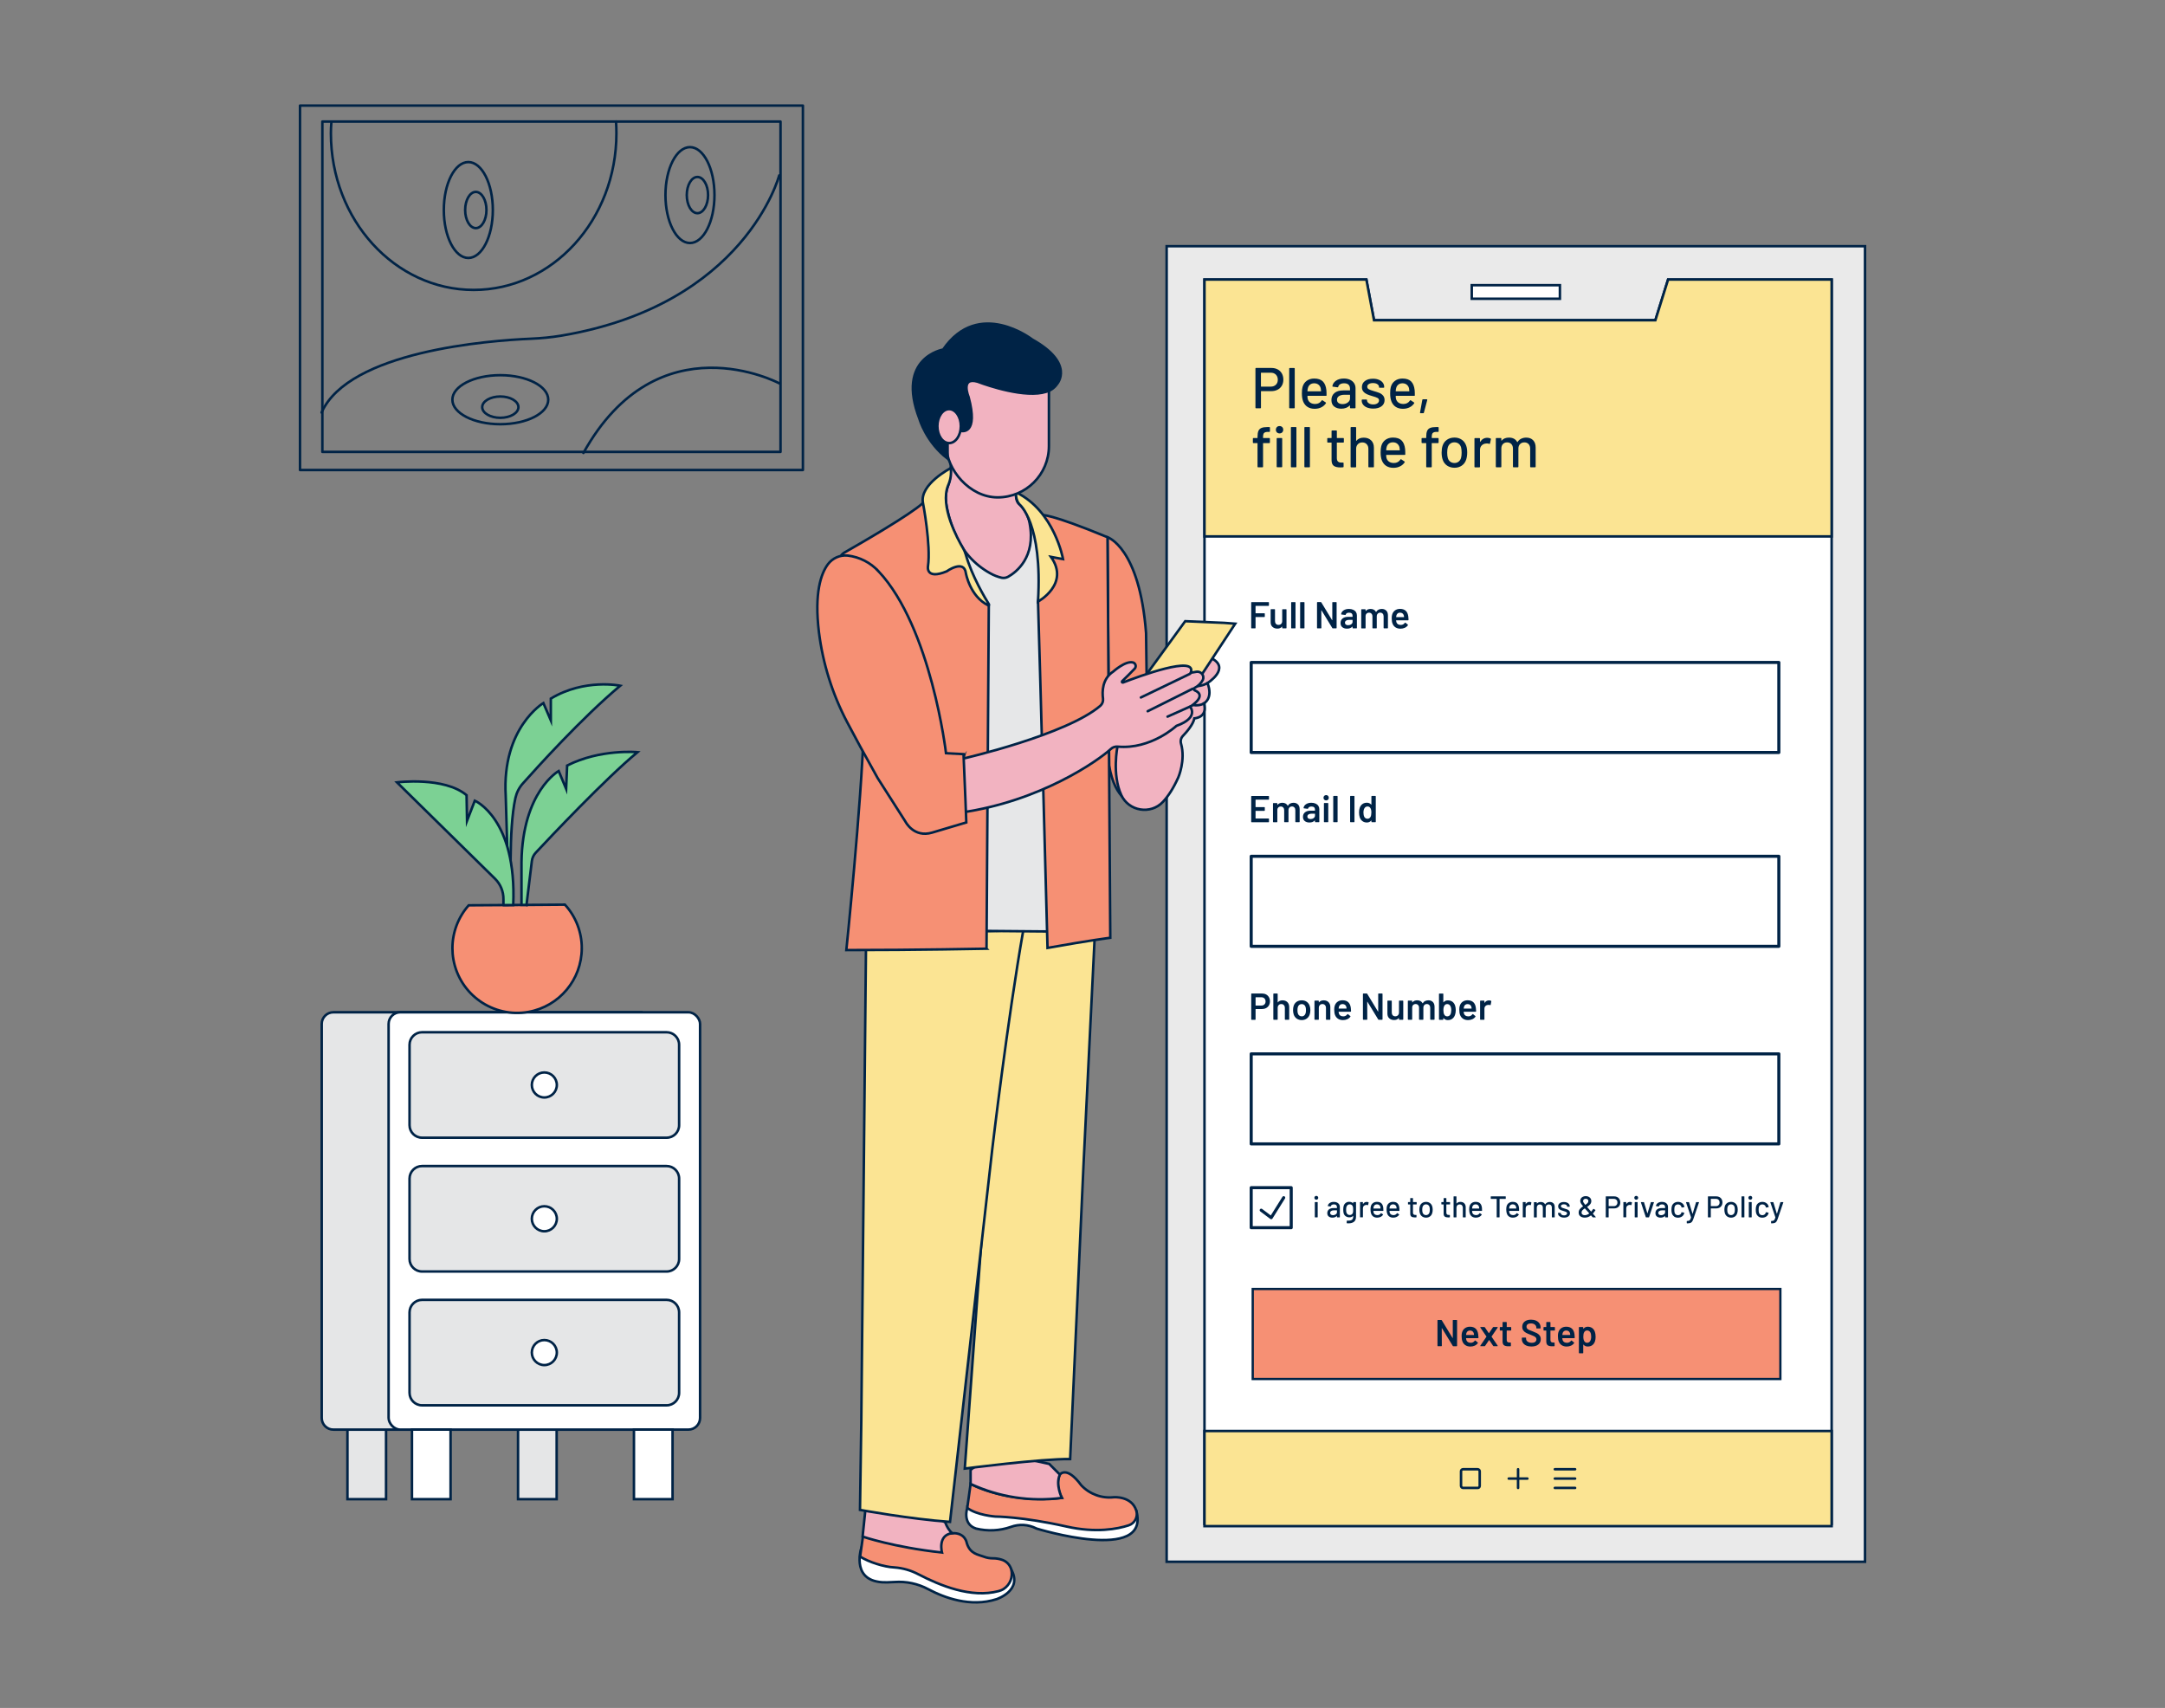 <?xml version="1.0" encoding="UTF-8"?>
<svg xmlns="http://www.w3.org/2000/svg" id="a" width="865.76" height="682.89" viewBox="0 0 865.76 682.89">
  <rect x="0" y="0" width="865.76" height="682.89" fill="#808080" stroke="none"/>
  <g>
    <g>
      <g>
        <rect x="466.53" y="98.44" width="279.27" height="526" fill="#eaeaea" stroke="#002346" stroke-miterlimit="10"></rect>
        <polygon points="732.46 111.77 732.46 609.3 481.66 609.3 481.66 111.77 546.4 111.77 549.45 128.04 661.97 128.04 667.05 111.77 732.46 111.77" fill="#fff" stroke="#002346" stroke-miterlimit="10"></polygon>
        <rect x="588.54" y="114.03" width="35.25" height="5.42" fill="#fff" stroke="#002346" stroke-miterlimit="10"></rect>
        <polygon points="732.46 111.77 732.46 214.48 481.66 214.48 481.66 111.77 546.4 111.77 549.45 128.04 661.97 128.04 667.05 111.77 732.46 111.77" fill="#fbe493" stroke="#002346" stroke-miterlimit="10"></polygon>
        <rect x="481.66" y="572.16" width="250.8" height="38.04" fill="#fbe493" stroke="#002346" stroke-miterlimit="10"></rect>
        <g>
          <rect x="584.25" y="587.45" width="7.47" height="7.47" rx=".79" ry=".79" fill="none" stroke="#002346" stroke-miterlimit="10"></rect>
          <g>
            <line x1="603.33" y1="591.18" x2="610.79" y2="591.18" fill="none" stroke="#002346" stroke-linecap="round" stroke-linejoin="round"></line>
            <line x1="607.06" y1="587.45" x2="607.06" y2="594.92" fill="none" stroke="#002346" stroke-linecap="round" stroke-linejoin="round"></line>
          </g>
          <g>
            <line x1="621.76" y1="587.45" x2="629.87" y2="587.45" fill="none" stroke="#002346" stroke-linecap="round" stroke-linejoin="round"></line>
            <line x1="621.76" y1="591.18" x2="629.87" y2="591.18" fill="none" stroke="#002346" stroke-linecap="round" stroke-linejoin="round"></line>
            <line x1="621.76" y1="594.92" x2="629.87" y2="594.92" fill="none" stroke="#002346" stroke-linecap="round" stroke-linejoin="round"></line>
          </g>
        </g>
      </g>
      <g>
        <path d="M510.95,147.7c.71,.39,1.26,.94,1.66,1.64,.39,.71,.59,1.52,.59,2.44s-.2,1.73-.6,2.42c-.4,.69-.96,1.23-1.69,1.61-.73,.38-1.57,.58-2.52,.58h-4.05c-.06,0-.09,.03-.09,.09v6.53c0,.15-.08,.23-.23,.23h-1.75c-.15,0-.23-.08-.23-.23v-15.66c0-.15,.08-.23,.23-.23h6.21c.94,0,1.76,.2,2.47,.59Zm-.74,6.13c.51-.51,.77-1.17,.77-2s-.26-1.52-.77-2.04-1.19-.77-2.04-.77h-3.84c-.06,0-.09,.03-.09,.09v5.38c0,.06,.03,.09,.09,.09h3.84c.84,0,1.52-.25,2.04-.76Z" fill="#002346"></path>
        <path d="M515.54,163.01v-15.64c0-.15,.08-.23,.23-.23h1.75c.15,0,.23,.08,.23,.23v15.64c0,.15-.08,.23-.23,.23h-1.75c-.15,0-.23-.08-.23-.23Z" fill="#002346"></path>
        <path d="M530.49,158.04c0,.15-.08,.23-.23,.23h-7.34c-.06,0-.09,.03-.09,.09,0,.52,.05,.92,.14,1.2,.17,.61,.51,1.09,1.02,1.44,.51,.35,1.16,.52,1.94,.52,1.13,0,2.01-.47,2.62-1.4,.08-.15,.18-.18,.3-.07l1.31,.87c.11,.09,.13,.19,.07,.3-.43,.69-1.04,1.23-1.83,1.63s-1.68,.6-2.68,.6c-1.12,0-2.06-.25-2.83-.74-.77-.49-1.34-1.19-1.73-2.09-.37-.9-.55-2-.55-3.29,0-1.12,.08-1.97,.25-2.55,.28-1.06,.83-1.89,1.66-2.51,.83-.61,1.83-.92,3.01-.92,1.55,0,2.71,.39,3.47,1.16,.77,.77,1.23,1.91,1.4,3.42,.06,.63,.08,1.33,.07,2.12Zm-6.58-4.29c-.43,.33-.72,.77-.87,1.32-.11,.34-.18,.77-.21,1.29,0,.06,.03,.09,.09,.09h5.27c.06,0,.09-.03,.09-.09-.03-.51-.08-.88-.14-1.13-.15-.6-.46-1.08-.91-1.44s-1.02-.54-1.69-.54-1.2,.17-1.63,.49Z" fill="#002346"></path>
        <path d="M539.89,151.85c.7,.33,1.23,.79,1.61,1.38,.38,.59,.56,1.26,.56,2.01v7.77c0,.15-.08,.23-.23,.23h-1.75c-.15,0-.23-.08-.23-.23v-.83c0-.08-.04-.09-.11-.05-.4,.41-.89,.73-1.46,.95s-1.22,.33-1.92,.33c-1.13,0-2.07-.29-2.82-.86-.74-.57-1.12-1.44-1.12-2.61s.42-2.13,1.25-2.82c.83-.68,2-1.02,3.51-1.02h2.58c.06,0,.09-.03,.09-.09v-.62c0-.67-.2-1.2-.59-1.58-.39-.38-.99-.56-1.78-.56-.64,0-1.17,.13-1.58,.38s-.66,.59-.75,1.02c-.05,.15-.14,.22-.28,.21l-1.86-.25c-.15-.03-.22-.09-.21-.18,.12-.9,.61-1.64,1.45-2.22,.84-.58,1.9-.86,3.17-.86,.94,0,1.75,.17,2.45,.49Zm-.93,9.07c.6-.43,.9-.97,.9-1.63v-1.36c0-.06-.03-.09-.09-.09h-2.16c-.9,0-1.62,.18-2.16,.53-.54,.35-.8,.84-.8,1.47,0,.57,.2,1,.61,1.29,.41,.29,.94,.44,1.6,.44,.81,0,1.52-.21,2.12-.64Z" fill="#002346"></path>
        <path d="M546.74,162.97c-.7-.28-1.24-.66-1.62-1.14-.38-.48-.58-1.02-.58-1.6v-.25c0-.15,.08-.23,.23-.23h1.66c.15,0,.23,.08,.23,.23v.12c0,.43,.23,.8,.7,1.13,.47,.32,1.06,.48,1.78,.48s1.25-.15,1.68-.45c.43-.3,.64-.68,.64-1.14s-.2-.78-.6-1-1.04-.46-1.93-.7c-.87-.25-1.61-.49-2.2-.75-.59-.25-1.09-.61-1.5-1.08-.41-.47-.61-1.07-.61-1.81,0-1.03,.4-1.84,1.21-2.45,.81-.61,1.88-.91,3.21-.91,.89,0,1.67,.14,2.36,.43,.68,.28,1.21,.68,1.58,1.18s.55,1.07,.55,1.7v.07c0,.15-.08,.23-.23,.23h-1.61c-.15,0-.23-.08-.23-.23v-.07c0-.44-.22-.82-.66-1.12-.44-.3-1.03-.45-1.78-.45-.67,0-1.22,.13-1.64,.39-.42,.26-.63,.61-.63,1.06s.2,.78,.61,1.01c.41,.23,1.06,.48,1.97,.74,.89,.25,1.63,.49,2.22,.72,.59,.24,1.09,.59,1.51,1.06,.41,.47,.62,1.08,.62,1.83,0,1.04-.41,1.87-1.23,2.48-.82,.61-1.91,.92-3.28,.92-.92,0-1.73-.14-2.43-.41Z" fill="#002346"></path>
        <path d="M565.79,158.04c0,.15-.08,.23-.23,.23h-7.34c-.06,0-.09,.03-.09,.09,0,.52,.05,.92,.14,1.2,.17,.61,.51,1.09,1.02,1.44,.51,.35,1.16,.52,1.94,.52,1.13,0,2.01-.47,2.62-1.4,.08-.15,.18-.18,.3-.07l1.31,.87c.11,.09,.13,.19,.07,.3-.43,.69-1.04,1.23-1.83,1.63s-1.68,.6-2.68,.6c-1.12,0-2.06-.25-2.83-.74-.77-.49-1.34-1.19-1.73-2.09-.37-.9-.55-2-.55-3.29,0-1.12,.08-1.97,.25-2.55,.28-1.06,.83-1.89,1.66-2.51,.83-.61,1.83-.92,3.01-.92,1.55,0,2.71,.39,3.47,1.16,.77,.77,1.23,1.91,1.4,3.42,.06,.63,.08,1.33,.07,2.12Zm-6.58-4.29c-.43,.33-.72,.77-.87,1.32-.11,.34-.18,.77-.21,1.29,0,.06,.03,.09,.09,.09h5.27c.06,0,.09-.03,.09-.09-.03-.51-.08-.88-.14-1.13-.15-.6-.46-1.08-.91-1.44s-1.02-.54-1.69-.54-1.2,.17-1.63,.49Z" fill="#002346"></path>
        <path d="M567.88,165.15s-.05-.11-.03-.18l.92-5.11c.03-.14,.12-.21,.25-.21h1.52c.08,0,.13,.02,.17,.07s.05,.11,.04,.18l-1.36,5.11c-.03,.14-.12,.21-.25,.21h-1.08c-.08,0-.13-.02-.17-.07Z" fill="#002346"></path>
        <path d="M505.49,173.11c-.28,.29-.41,.84-.41,1.66v.28c0,.06,.03,.09,.09,.09h2.42c.15,0,.23,.08,.23,.23v1.56c0,.15-.08,.23-.23,.23h-2.42c-.06,0-.09,.03-.09,.09v9.36c0,.15-.08,.23-.23,.23h-1.75c-.15,0-.23-.08-.23-.23v-9.36c0-.06-.03-.09-.09-.09h-1.54c-.15,0-.23-.08-.23-.23v-1.56c0-.15,.08-.23,.23-.23h1.54c.06,0,.09-.03,.09-.09v-.41c0-1.01,.12-1.79,.36-2.35,.24-.55,.64-.95,1.21-1.18,.57-.24,1.36-.36,2.39-.36h.78c.15,0,.23,.08,.23,.23v1.47c0,.15-.08,.23-.23,.23h-.55c-.77,0-1.29,.15-1.56,.44Zm5.13-.23c-.28-.28-.41-.63-.41-1.06s.14-.78,.41-1.06,.63-.41,1.06-.41,.78,.14,1.06,.41,.41,.63,.41,1.06-.14,.78-.41,1.06c-.28,.28-.63,.41-1.06,.41s-.78-.14-1.06-.41Zm-.09,13.71v-11.22c0-.15,.08-.23,.23-.23h1.75c.15,0,.23,.08,.23,.23v11.22c0,.15-.08,.23-.23,.23h-1.75c-.15,0-.23-.08-.23-.23Z" fill="#002346"></path>
        <path d="M516.21,186.61v-15.64c0-.15,.08-.23,.23-.23h1.75c.15,0,.23,.08,.23,.23v15.64c0,.15-.08,.23-.23,.23h-1.75c-.15,0-.23-.08-.23-.23Z" fill="#002346"></path>
        <path d="M521.61,186.61v-15.64c0-.15,.08-.23,.23-.23h1.75c.15,0,.23,.08,.23,.23v15.64c0,.15-.08,.23-.23,.23h-1.75c-.15,0-.23-.08-.23-.23Z" fill="#002346"></path>
        <path d="M537.16,176.95h-2.48c-.06,0-.09,.03-.09,.09v6.09c0,.64,.15,1.11,.44,1.39s.74,.43,1.36,.43h.67c.15,0,.23,.08,.23,.23v1.43c0,.15-.08,.23-.23,.23-.49,.03-.84,.05-1.06,.05-1.17,0-2.04-.21-2.63-.63-.59-.42-.89-1.2-.89-2.33v-6.88c0-.06-.03-.09-.09-.09h-1.4c-.15,0-.23-.08-.23-.23v-1.36c0-.15,.08-.23,.23-.23h1.4c.06,0,.09-.03,.09-.09v-2.71c0-.15,.08-.23,.23-.23h1.66c.15,0,.23,.08,.23,.23v2.71c0,.06,.03,.09,.09,.09h2.48c.15,0,.23,.08,.23,.23v1.36c0,.15-.08,.23-.23,.23Z" fill="#002346"></path>
        <path d="M548.31,176.07c.74,.73,1.1,1.71,1.1,2.96v7.59c0,.15-.08,.23-.23,.23h-1.75c-.15,0-.23-.08-.23-.23v-7.15c0-.77-.22-1.39-.67-1.86-.44-.48-1.04-.71-1.77-.71s-1.31,.24-1.77,.71c-.46,.48-.69,1.09-.69,1.84v7.18c0,.15-.08,.23-.23,.23h-1.75c-.15,0-.23-.08-.23-.23v-15.64c0-.15,.08-.23,.23-.23h1.75c.15,0,.23,.08,.23,.23v5.22s.01,.05,.03,.07c.02,.02,.04,0,.06-.02,.66-.84,1.63-1.27,2.92-1.27s2.25,.36,2.99,1.09Z" fill="#002346"></path>
        <path d="M561.98,181.64c0,.15-.08,.23-.23,.23h-7.34c-.06,0-.09,.03-.09,.09,0,.52,.05,.92,.14,1.2,.17,.61,.51,1.09,1.02,1.44,.51,.35,1.16,.52,1.94,.52,1.13,0,2.01-.47,2.62-1.4,.08-.15,.18-.18,.3-.07l1.31,.87c.11,.09,.13,.19,.07,.3-.43,.69-1.04,1.23-1.83,1.63s-1.68,.6-2.68,.6c-1.12,0-2.06-.25-2.83-.74-.77-.49-1.34-1.19-1.73-2.09-.37-.9-.55-2-.55-3.29,0-1.12,.08-1.97,.25-2.55,.28-1.06,.83-1.89,1.66-2.51,.83-.61,1.83-.92,3.01-.92,1.55,0,2.71,.39,3.47,1.16,.77,.77,1.23,1.91,1.4,3.42,.06,.63,.08,1.33,.07,2.12Zm-6.58-4.29c-.43,.33-.72,.77-.87,1.32-.11,.34-.18,.77-.21,1.29,0,.06,.03,.09,.09,.09h5.27c.06,0,.09-.03,.09-.09-.03-.51-.08-.88-.14-1.13-.15-.6-.46-1.08-.91-1.44s-1.02-.54-1.69-.54-1.2,.17-1.63,.49Z" fill="#002346"></path>
        <path d="M572.95,173.11c-.28,.29-.41,.84-.41,1.66v.28c0,.06,.03,.09,.09,.09h2.42c.15,0,.23,.08,.23,.23v1.56c0,.15-.08,.23-.23,.23h-2.42c-.06,0-.09,.03-.09,.09v9.36c0,.15-.08,.23-.23,.23h-1.75c-.15,0-.23-.08-.23-.23v-9.36c0-.06-.03-.09-.09-.09h-1.54c-.15,0-.23-.08-.23-.23v-1.56c0-.15,.08-.23,.23-.23h1.54c.06,0,.09-.03,.09-.09v-.41c0-1.01,.12-1.79,.36-2.35,.24-.55,.64-.95,1.21-1.18,.57-.24,1.37-.36,2.39-.36h.78c.15,0,.23,.08,.23,.23v1.47c0,.15-.08,.23-.23,.23h-.55c-.77,0-1.29,.15-1.56,.44Z" fill="#002346"></path>
        <path d="M578.67,186.16c-.84-.57-1.43-1.38-1.77-2.4-.28-.83-.41-1.76-.41-2.81s.13-2.01,.39-2.76c.34-1.01,.93-1.81,1.77-2.38,.84-.58,1.85-.86,3.01-.86,1.1,0,2.07,.29,2.89,.86,.82,.57,1.41,1.36,1.76,2.36,.28,.78,.41,1.7,.41,2.76s-.14,2.02-.41,2.83c-.34,1.03-.92,1.83-1.75,2.4-.83,.58-1.8,.86-2.92,.86s-2.12-.29-2.97-.86Zm4.58-1.56c.46-.34,.79-.83,.99-1.46,.17-.58,.25-1.3,.25-2.16s-.08-1.57-.23-2.14c-.2-.63-.53-1.12-.99-1.46-.46-.35-1.02-.52-1.68-.52s-1.17,.17-1.63,.52c-.46,.34-.79,.83-.99,1.46-.17,.54-.25,1.25-.25,2.14s.08,1.61,.25,2.16c.18,.63,.51,1.12,.98,1.46,.47,.35,1.03,.52,1.69,.52,.61,0,1.15-.17,1.61-.52Z" fill="#002346"></path>
        <path d="M596.08,175.32c.11,.05,.15,.14,.12,.28l-.37,1.73c-.02,.14-.11,.18-.28,.14-.26-.11-.57-.16-.92-.16l-.32,.02c-.72,.03-1.31,.28-1.78,.75s-.7,1.08-.7,1.83v6.72c0,.15-.08,.23-.23,.23h-1.75c-.15,0-.23-.08-.23-.23v-11.25c0-.15,.08-.23,.23-.23h1.75c.15,0,.23,.08,.23,.23v1.22s.01,.07,.03,.08c.02,0,.04,0,.06-.03,.69-1.07,1.63-1.61,2.83-1.61,.49,0,.93,.1,1.33,.3Z" fill="#002346"></path>
        <path d="M613.08,176.02c.67,.7,1.01,1.67,1.01,2.91v7.68c0,.15-.08,.23-.23,.23h-1.73c-.15,0-.23-.08-.23-.23v-7.22c0-.77-.21-1.38-.63-1.83s-.99-.68-1.69-.68-1.28,.22-1.72,.67c-.45,.44-.67,1.04-.67,1.79v7.27c0,.15-.08,.23-.23,.23h-1.72c-.15,0-.23-.08-.23-.23v-7.22c0-.77-.21-1.38-.63-1.83s-.99-.68-1.69-.68-1.27,.22-1.69,.67c-.42,.44-.63,1.04-.63,1.79v7.27c0,.15-.08,.23-.23,.23h-1.75c-.15,0-.23-.08-.23-.23v-11.25c0-.15,.08-.23,.23-.23h1.75c.15,0,.23,.08,.23,.23v.78s.01,.05,.03,.07c.02,.02,.05,0,.08-.02,.67-.81,1.66-1.22,2.94-1.22,.78,0,1.45,.15,2,.45s.98,.74,1.29,1.32c.05,.06,.09,.06,.14,0,.37-.6,.85-1.04,1.46-1.33,.61-.29,1.28-.44,2.01-.44,1.17,0,2.08,.35,2.76,1.05Z" fill="#002346"></path>
      </g>
      <g>
        <path d="M507.39,242.19s-.08,.05-.13,.05h-5.1c-.05,0-.08,.02-.08,.08v2.8c0,.05,.02,.08,.08,.08h3.44s.09,.02,.13,.05c.03,.04,.05,.08,.05,.13v1.14c0,.05-.02,.09-.05,.13s-.08,.05-.13,.05h-3.44c-.05,0-.08,.02-.08,.07v4.29c0,.05-.02,.09-.05,.13s-.08,.05-.13,.05h-1.38c-.05,0-.09-.02-.13-.05-.04-.03-.05-.08-.05-.13v-10.14c0-.05,.02-.09,.05-.13s.08-.05,.13-.05h6.73c.05,0,.09,.02,.13,.05,.03,.04,.05,.08,.05,.13v1.14c0,.05-.02,.09-.05,.13Z" fill="#002346"></path>
        <path d="M512.79,243.63s.08-.05,.13-.05h1.36s.09,.02,.13,.05,.05,.08,.05,.13v7.3c0,.05-.02,.09-.05,.13-.04,.04-.08,.05-.13,.05h-1.36c-.05,0-.09-.02-.13-.05-.04-.03-.05-.08-.05-.13v-.48s-.01-.05-.03-.06c-.02,0-.04,0-.06,.03-.41,.53-1.03,.79-1.85,.79-.76,0-1.4-.22-1.91-.66-.52-.44-.77-1.06-.77-1.88v-5.05c0-.05,.02-.09,.05-.13,.03-.04,.08-.05,.13-.05h1.38s.09,.02,.13,.05,.05,.08,.05,.13v4.56c0,.47,.12,.84,.37,1.12,.25,.28,.59,.42,1.03,.42s.81-.14,1.08-.42c.27-.28,.4-.66,.4-1.12v-4.56c0-.05,.02-.09,.05-.13Z" fill="#002346"></path>
        <path d="M516.37,251.19s-.05-.08-.05-.13v-10.14c0-.05,.02-.09,.05-.13s.08-.05,.13-.05h1.38s.09,.02,.13,.05c.03,.04,.05,.08,.05,.13v10.14c0,.05-.02,.09-.05,.13s-.08,.05-.13,.05h-1.38s-.09-.02-.13-.05Z" fill="#002346"></path>
        <path d="M519.96,251.19s-.05-.08-.05-.13v-10.14c0-.05,.02-.09,.05-.13s.08-.05,.13-.05h1.38c.05,0,.09,.02,.13,.05,.03,.04,.05,.08,.05,.13v10.14c0,.05-.02,.09-.05,.13-.04,.04-.08,.05-.13,.05h-1.38s-.09-.02-.13-.05Z" fill="#002346"></path>
        <path d="M532.81,240.79s.08-.05,.13-.05h1.38s.09,.02,.13,.05,.05,.08,.05,.13v10.14c0,.05-.02,.09-.05,.13-.04,.04-.08,.05-.13,.05h-1.33c-.1,0-.17-.04-.21-.12l-4.32-7.08s-.04-.04-.06-.04c-.02,0-.03,.03-.03,.07l.03,6.99c0,.05-.02,.09-.05,.13-.04,.04-.08,.05-.13,.05h-1.38c-.05,0-.09-.02-.13-.05-.04-.03-.05-.08-.05-.13v-10.14c0-.05,.02-.09,.05-.13s.08-.05,.13-.05h1.33c.1,0,.17,.04,.21,.12l4.3,7.08s.04,.04,.06,.04c.02,0,.03-.03,.03-.07v-6.99c-.01-.05,0-.09,.04-.13Z" fill="#002346"></path>
        <path d="M541.11,243.79c.48,.22,.85,.52,1.11,.91s.39,.82,.39,1.31v5.05c0,.05-.02,.09-.05,.13-.04,.04-.08,.05-.13,.05h-1.38s-.09-.02-.13-.05c-.04-.03-.05-.08-.05-.13v-.48s-.01-.05-.03-.05c-.02,0-.04,0-.06,.02-.49,.54-1.2,.81-2.13,.81-.75,0-1.37-.19-1.85-.57-.48-.38-.73-.94-.73-1.69s.27-1.39,.82-1.82c.54-.44,1.31-.65,2.3-.65h1.61s.08-.02,.08-.07v-.36c0-.39-.12-.69-.35-.91-.23-.21-.58-.32-1.03-.32-.38,0-.69,.07-.92,.2-.24,.14-.38,.32-.44,.56-.03,.12-.1,.17-.21,.15l-1.46-.18s-.09-.03-.13-.05-.05-.06-.04-.1c.08-.61,.41-1.11,.98-1.5,.58-.39,1.3-.58,2.17-.58,.63,0,1.18,.11,1.66,.33Zm-.76,5.81c.35-.26,.53-.59,.53-.99v-.71s-.03-.07-.08-.07h-1.26c-.53,0-.95,.1-1.25,.3-.3,.2-.46,.49-.46,.85,0,.32,.12,.57,.35,.74,.23,.17,.54,.26,.91,.26,.49,0,.91-.13,1.26-.39Z" fill="#002346"></path>
        <path d="M554.37,244.15c.44,.46,.65,1.11,.65,1.94v4.96c0,.05-.02,.09-.05,.13-.04,.04-.08,.05-.13,.05h-1.37s-.09-.02-.13-.05c-.04-.03-.05-.08-.05-.13v-4.6c0-.46-.12-.82-.37-1.09-.25-.27-.57-.41-.98-.41s-.74,.14-1,.41c-.26,.27-.39,.63-.39,1.08v4.62c0,.05-.02,.09-.05,.13-.04,.04-.08,.05-.13,.05h-1.37s-.09-.02-.13-.05c-.04-.03-.05-.08-.05-.13v-4.6c0-.46-.13-.82-.38-1.09-.25-.27-.58-.41-.99-.41-.38,0-.69,.11-.94,.33-.25,.22-.39,.52-.43,.9v4.88c0,.05-.02,.09-.05,.13-.04,.04-.08,.05-.13,.05h-1.38c-.05,0-.09-.02-.13-.05-.04-.03-.05-.08-.05-.13v-7.3c0-.05,.02-.09,.05-.13s.08-.05,.13-.05h1.38s.09,.02,.13,.05,.05,.08,.05,.13v.49s0,.05,.03,.06c.02,.01,.04,0,.06-.03,.22-.28,.49-.49,.82-.62,.33-.13,.69-.2,1.09-.2,.49,0,.92,.1,1.29,.3s.65,.49,.85,.87c.03,.04,.07,.04,.11,0,.22-.4,.53-.69,.92-.88s.83-.29,1.3-.29c.77,0,1.37,.23,1.81,.7Z" fill="#002346"></path>
        <path d="M563.25,247.39v.46c-.01,.12-.08,.18-.2,.18h-4.69c-.05,0-.08,.02-.08,.08,.03,.33,.08,.55,.13,.67,.24,.72,.83,1.08,1.75,1.09,.68,0,1.22-.28,1.62-.84,.04-.06,.09-.09,.15-.09,.04,0,.07,.02,.1,.04l.93,.77c.09,.07,.11,.15,.05,.24-.31,.44-.72,.78-1.24,1.02-.51,.24-1.09,.36-1.72,.36-.78,0-1.44-.17-1.99-.52-.54-.35-.94-.84-1.19-1.47-.23-.54-.34-1.29-.34-2.25,0-.58,.06-1.05,.18-1.41,.2-.7,.58-1.25,1.13-1.66,.55-.4,1.22-.61,2-.61,1.97,0,3.08,1.03,3.33,3.09,.04,.25,.06,.53,.06,.84Zm-4.31-2.15c-.25,.19-.42,.44-.52,.77-.06,.17-.1,.39-.12,.66-.02,.05,0,.08,.06,.08h3.04s.07-.02,.07-.08c-.02-.25-.05-.44-.09-.57-.09-.36-.27-.64-.53-.84s-.6-.3-1-.3c-.37,0-.68,.09-.92,.28Z" fill="#002346"></path>
      </g>
      <rect x="500.34" y="264.87" width="211" height="36" fill="none" stroke="#002346" stroke-linecap="round" stroke-linejoin="round" stroke-width="1.23"></rect>
      <g>
        <path d="M507.4,319.69s-.08,.05-.13,.05h-5.11c-.05,0-.08,.02-.08,.08v2.8c0,.05,.02,.08,.08,.08h3.44s.09,.02,.13,.05c.03,.04,.05,.08,.05,.13v1.14c0,.05-.02,.09-.05,.13s-.08,.05-.13,.05h-3.44c-.05,0-.08,.02-.08,.07v2.9c0,.05,.02,.08,.08,.08h5.11s.09,.02,.13,.05,.05,.08,.05,.13v1.14c0,.05-.02,.09-.05,.13-.04,.04-.08,.05-.13,.05h-6.75c-.05,0-.09-.02-.13-.05-.04-.03-.05-.08-.05-.13v-10.14c0-.05,.02-.09,.05-.13s.08-.05,.13-.05h6.75s.09,.02,.13,.05,.05,.08,.05,.13v1.14c0,.05-.02,.09-.05,.13Z" fill="#002346"></path>
        <path d="M519.07,321.65c.44,.46,.65,1.11,.65,1.94v4.96c0,.05-.02,.09-.05,.13-.04,.04-.08,.05-.13,.05h-1.37s-.09-.02-.13-.05c-.04-.03-.05-.08-.05-.13v-4.6c0-.46-.12-.82-.37-1.09s-.57-.41-.98-.41-.75,.14-1,.41c-.26,.27-.39,.63-.39,1.08v4.62c0,.05-.02,.09-.05,.13-.04,.04-.08,.05-.13,.05h-1.36c-.05,0-.09-.02-.13-.05-.04-.03-.05-.08-.05-.13v-4.6c0-.46-.12-.82-.38-1.09s-.58-.41-.99-.41c-.38,0-.69,.11-.94,.33-.25,.22-.39,.52-.43,.9v4.88c0,.05-.02,.09-.05,.13s-.08,.05-.13,.05h-1.38s-.09-.02-.13-.05c-.04-.03-.05-.08-.05-.13v-7.3c0-.05,.02-.09,.05-.13s.08-.05,.13-.05h1.38s.09,.02,.13,.05c.03,.04,.05,.08,.05,.13v.49s0,.05,.03,.06c.02,.01,.04,0,.06-.03,.22-.28,.49-.49,.82-.62,.32-.13,.69-.2,1.09-.2,.49,0,.92,.1,1.29,.3,.37,.2,.65,.49,.85,.87,.03,.04,.06,.04,.1,0,.22-.4,.52-.69,.92-.88s.82-.29,1.3-.29c.77,0,1.37,.23,1.81,.7Z" fill="#002346"></path>
        <path d="M526.08,321.29c.48,.22,.85,.52,1.11,.91s.39,.82,.39,1.31v5.05c0,.05-.02,.09-.05,.13-.04,.04-.08,.05-.13,.05h-1.38s-.09-.02-.13-.05c-.04-.03-.05-.08-.05-.13v-.48s-.01-.05-.03-.05c-.02,0-.04,0-.06,.02-.49,.54-1.2,.81-2.13,.81-.75,0-1.37-.19-1.85-.57-.48-.38-.73-.94-.73-1.69s.27-1.39,.82-1.82c.54-.44,1.31-.65,2.3-.65h1.61s.08-.02,.08-.07v-.36c0-.39-.12-.69-.35-.91-.23-.21-.58-.32-1.03-.32-.38,0-.69,.07-.92,.2-.24,.14-.38,.32-.44,.56-.03,.12-.1,.17-.21,.15l-1.46-.18c-.05-.01-.09-.03-.13-.05-.04-.02-.05-.06-.04-.1,.08-.61,.41-1.11,.98-1.5,.58-.39,1.3-.58,2.17-.58,.63,0,1.18,.11,1.66,.33Zm-.76,5.81c.35-.26,.53-.59,.53-.99v-.71s-.03-.07-.08-.07h-1.26c-.53,0-.95,.1-1.25,.3-.3,.2-.46,.49-.46,.85,0,.32,.12,.57,.35,.74,.23,.17,.54,.26,.91,.26,.49,0,.91-.13,1.26-.39Z" fill="#002346"></path>
        <path d="M529.55,319.73c-.2-.2-.3-.45-.3-.76s.1-.56,.3-.77c.2-.2,.46-.3,.76-.3s.56,.1,.76,.3,.3,.46,.3,.77-.1,.56-.3,.76c-.2,.2-.46,.3-.76,.3s-.57-.1-.76-.3Zm-.08,8.96s-.05-.08-.05-.13v-7.32s.02-.09,.05-.13,.08-.05,.13-.05h1.38s.09,.02,.13,.05,.05,.08,.05,.13v7.32c0,.05-.02,.09-.05,.13-.04,.04-.08,.05-.13,.05h-1.38c-.05,0-.09-.02-.13-.05Z" fill="#002346"></path>
        <path d="M533.2,328.69s-.05-.08-.05-.13v-10.14c0-.05,.02-.09,.05-.13s.08-.05,.13-.05h1.38s.09,.02,.13,.05,.05,.08,.05,.13v10.14c0,.05-.02,.09-.05,.13-.04,.04-.08,.05-.13,.05h-1.38c-.05,0-.09-.02-.13-.05Z" fill="#002346"></path>
        <path d="M539.95,328.69s-.05-.08-.05-.13v-10.14c0-.05,.02-.09,.05-.13s.08-.05,.13-.05h1.38s.09,.02,.13,.05,.05,.08,.05,.13v10.14c0,.05-.02,.09-.05,.13-.04,.04-.08,.05-.13,.05h-1.38c-.05,0-.09-.02-.13-.05Z" fill="#002346"></path>
        <path d="M548.47,318.29s.08-.05,.13-.05h1.38s.09,.02,.13,.05,.05,.08,.05,.13v10.14c0,.05-.02,.09-.05,.13-.04,.04-.08,.05-.13,.05h-1.38c-.05,0-.09-.02-.13-.05-.04-.03-.05-.08-.05-.13v-.45s0-.05-.03-.06c-.02,0-.04,0-.06,.03-.44,.52-1.01,.78-1.72,.78s-1.31-.19-1.8-.56c-.49-.37-.85-.88-1.07-1.54-.18-.56-.27-1.19-.27-1.88s.08-1.32,.25-1.83c.22-.66,.57-1.17,1.06-1.54,.49-.37,1.11-.56,1.85-.56,.69,0,1.25,.25,1.69,.75,.02,.02,.04,.03,.06,.02,.02,0,.03-.02,.03-.05v-3.25c0-.05,.02-.09,.05-.13Zm-.07,6.61c0-.78-.12-1.38-.38-1.79-.27-.44-.65-.66-1.14-.66s-.91,.21-1.2,.63c-.3,.44-.45,1.05-.45,1.83,0,.7,.12,1.28,.36,1.73,.28,.48,.71,.72,1.27,.72,.51,0,.91-.24,1.19-.72,.23-.41,.34-.99,.34-1.74Z" fill="#002346"></path>
      </g>
      <rect x="500.34" y="342.37" width="211" height="36" fill="none" stroke="#002346" stroke-linecap="round" stroke-linejoin="round" stroke-width="1.23"></rect>
      <g>
        <path d="M506.32,397.62c.48,.26,.85,.63,1.12,1.1,.27,.48,.4,1.02,.4,1.64s-.14,1.15-.41,1.62c-.27,.47-.65,.83-1.15,1.09-.5,.25-1.07,.38-1.72,.38h-2.4s-.07,.02-.07,.08v4.04s-.02,.09-.05,.13-.08,.05-.13,.05h-1.38c-.05,0-.09-.02-.13-.05-.04-.04-.05-.08-.05-.13v-10.16s.02-.09,.05-.13c.03-.04,.08-.05,.13-.05h4.12c.63,0,1.19,.13,1.67,.39Zm-.69,3.97c.31-.3,.46-.69,.46-1.18s-.16-.91-.46-1.21c-.31-.31-.72-.47-1.23-.47h-2.24s-.07,.03-.07,.08v3.16c0,.05,.02,.08,.07,.08h2.24c.51,0,.92-.15,1.23-.45Z" fill="#002346"></path>
        <path d="M514.81,400.68c.48,.48,.73,1.13,.73,1.96v4.92s-.02,.09-.05,.13c-.04,.04-.08,.05-.13,.05h-1.38s-.09-.02-.13-.05-.05-.08-.05-.13v-4.56c0-.46-.13-.83-.39-1.12-.26-.29-.6-.43-1.04-.43s-.78,.14-1.04,.42c-.27,.28-.4,.65-.4,1.11v4.58s-.02,.09-.05,.13c-.04,.04-.08,.05-.13,.05h-1.38s-.09-.02-.13-.05-.05-.08-.05-.13v-10.14s.02-.09,.05-.13,.08-.05,.13-.05h1.38s.09,.02,.13,.05c.03,.04,.05,.08,.05,.13v3.32s0,.05,.03,.06c.02,0,.03,0,.04-.03,.41-.54,1.03-.81,1.86-.81s1.46,.24,1.94,.72Z" fill="#002346"></path>
        <path d="M518.52,407.26c-.56-.4-.96-.96-1.19-1.66-.17-.54-.25-1.11-.25-1.71,0-.64,.08-1.21,.24-1.71,.23-.7,.63-1.25,1.2-1.64s1.25-.58,2.06-.58,1.42,.2,1.97,.58c.55,.39,.95,.93,1.18,1.62,.18,.48,.27,1.05,.27,1.71s-.08,1.2-.25,1.71c-.23,.71-.62,1.27-1.19,1.67s-1.22,.61-1.99,.61-1.47-.2-2.03-.6Zm2.99-1.21c.26-.21,.46-.5,.58-.88,.1-.33,.15-.75,.15-1.26,0-.54-.05-.96-.15-1.26-.11-.38-.3-.67-.57-.88-.27-.2-.6-.31-.99-.31-.37,0-.69,.1-.96,.31-.27,.21-.46,.5-.58,.88-.1,.35-.15,.77-.15,1.26s.05,.91,.15,1.26c.11,.38,.3,.68,.58,.88,.27,.21,.61,.32,1,.32,.37,0,.69-.1,.95-.32Z" fill="#002346"></path>
        <path d="M531.25,400.68c.48,.48,.73,1.13,.73,1.96v4.92s-.02,.09-.05,.13-.08,.05-.13,.05h-1.38s-.09-.02-.13-.05c-.04-.04-.05-.08-.05-.13v-4.56c0-.46-.13-.83-.39-1.12-.26-.29-.6-.43-1.03-.43s-.78,.14-1.04,.42c-.26,.28-.4,.65-.4,1.11v4.58s-.02,.09-.05,.13-.08,.05-.13,.05h-1.38c-.05,0-.09-.02-.13-.05s-.05-.08-.05-.13v-7.3c0-.05,.02-.09,.05-.13s.08-.05,.13-.05h1.38s.09,.02,.13,.05,.05,.08,.05,.13v.48s0,.05,.03,.06c.02,0,.04,0,.04-.03,.41-.54,1.03-.81,1.86-.81s1.46,.24,1.94,.72Z" fill="#002346"></path>
        <path d="M540.26,403.89v.46c-.01,.12-.08,.18-.2,.18h-4.69c-.05,0-.08,.02-.08,.08,.03,.33,.08,.55,.13,.67,.24,.72,.83,1.08,1.75,1.09,.68,0,1.22-.28,1.62-.84,.04-.06,.09-.09,.15-.09,.04,0,.07,.02,.1,.04l.93,.77c.09,.07,.11,.15,.05,.24-.31,.44-.72,.78-1.24,1.02-.51,.24-1.09,.36-1.72,.36-.78,0-1.44-.17-1.99-.53-.54-.35-.94-.84-1.19-1.47-.23-.54-.34-1.29-.34-2.25,0-.58,.06-1.05,.18-1.41,.2-.7,.58-1.25,1.13-1.66,.55-.4,1.22-.61,2-.61,1.97,0,3.08,1.03,3.33,3.09,.04,.25,.06,.53,.06,.84Zm-4.31-2.15c-.25,.19-.42,.44-.52,.77-.06,.17-.1,.39-.12,.66-.02,.05,0,.08,.06,.08h3.04s.07-.03,.07-.08c-.02-.25-.05-.44-.09-.57-.09-.36-.27-.64-.53-.84-.26-.2-.6-.3-1-.3-.37,0-.68,.09-.92,.28Z" fill="#002346"></path>
        <path d="M551.17,397.29s.08-.05,.13-.05h1.38s.09,.02,.13,.05,.05,.08,.05,.13v10.14s-.02,.09-.05,.13-.08,.05-.13,.05h-1.33c-.1,0-.17-.04-.21-.12l-4.32-7.08s-.04-.04-.06-.04c-.02,0-.03,.03-.03,.07l.03,6.99s-.02,.09-.05,.13-.08,.05-.13,.05h-1.38c-.05,0-.09-.02-.13-.05s-.05-.08-.05-.13v-10.14s.02-.09,.05-.13,.08-.05,.13-.05h1.33c.1,0,.17,.04,.21,.12l4.3,7.08s.04,.04,.06,.04c.02,0,.03-.03,.03-.07v-6.99s0-.09,.04-.13Z" fill="#002346"></path>
        <path d="M559.47,400.13s.08-.05,.13-.05h1.37s.09,.02,.13,.05c.03,.04,.05,.08,.05,.13v7.3s-.02,.09-.05,.13c-.04,.04-.08,.05-.13,.05h-1.37s-.09-.02-.13-.05-.05-.08-.05-.13v-.48s0-.05-.03-.06c-.02,0-.04,0-.06,.03-.41,.53-1.03,.79-1.84,.79-.76,0-1.4-.22-1.91-.66-.51-.44-.77-1.07-.77-1.88v-5.05c0-.05,.02-.09,.05-.13s.08-.05,.13-.05h1.38s.09,.02,.13,.05,.05,.08,.05,.13v4.56c0,.47,.12,.84,.37,1.12s.59,.42,1.03,.42,.81-.14,1.08-.42c.27-.28,.41-.66,.41-1.12v-4.56c0-.05,.02-.09,.05-.13Z" fill="#002346"></path>
        <path d="M573.01,400.65c.44,.46,.65,1.11,.65,1.94v4.96s-.02,.09-.05,.13c-.04,.04-.08,.05-.13,.05h-1.37s-.09-.02-.13-.05c-.04-.04-.05-.08-.05-.13v-4.61c0-.46-.12-.82-.37-1.09-.25-.27-.57-.41-.98-.41s-.74,.13-1,.41c-.26,.27-.39,.63-.39,1.08v4.62s-.02,.09-.05,.13-.08,.05-.13,.05h-1.37s-.09-.02-.13-.05-.05-.08-.05-.13v-4.61c0-.46-.13-.82-.38-1.09-.25-.27-.58-.41-.99-.41-.38,0-.69,.11-.94,.33-.25,.22-.39,.52-.43,.9v4.88s-.02,.09-.05,.13-.08,.05-.13,.05h-1.38c-.05,0-.09-.02-.13-.05s-.05-.08-.05-.13v-7.3c0-.05,.02-.09,.05-.13s.08-.05,.13-.05h1.38s.09,.02,.13,.05,.05,.08,.05,.13v.49s0,.05,.03,.06c.02,0,.04,0,.06-.03,.22-.28,.49-.49,.82-.62s.69-.2,1.09-.2c.49,0,.92,.1,1.29,.3,.37,.2,.65,.49,.85,.87,.03,.04,.07,.04,.11,0,.22-.4,.53-.7,.92-.88s.83-.29,1.3-.29c.77,0,1.37,.23,1.81,.7Z" fill="#002346"></path>
        <path d="M582.14,403.89c0,.71-.1,1.34-.29,1.88-.22,.66-.58,1.18-1.07,1.54-.49,.37-1.09,.56-1.8,.56s-1.28-.26-1.72-.79c-.02-.03-.04-.04-.06-.03-.02,0-.03,.03-.03,.06v.46s-.02,.09-.05,.13c-.04,.04-.08,.05-.13,.05h-1.38s-.09-.02-.13-.05-.05-.08-.05-.13v-10.14s.02-.09,.05-.13,.08-.05,.13-.05h1.38s.09,.02,.13,.05c.03,.04,.05,.08,.05,.13v3.26s.01,.05,.03,.06c.02,0,.04,0,.06-.01,.43-.51,1-.77,1.71-.77s1.35,.19,1.84,.55c.49,.37,.84,.88,1.07,1.54,.17,.56,.26,1.17,.26,1.83Zm-1.79,.03c0-.78-.15-1.39-.45-1.83-.27-.42-.67-.63-1.2-.63-.49,0-.87,.22-1.12,.66-.25,.41-.38,1-.38,1.79s.12,1.35,.34,1.74c.26,.48,.65,.72,1.17,.72,.28,0,.53-.06,.75-.19,.22-.12,.39-.3,.52-.53,.24-.42,.36-1,.36-1.73Z" fill="#002346"></path>
        <path d="M590.27,403.89v.46c-.01,.12-.08,.18-.2,.18h-4.69c-.05,0-.08,.02-.08,.08,.03,.33,.08,.55,.13,.67,.24,.72,.83,1.08,1.75,1.09,.68,0,1.22-.28,1.62-.84,.04-.06,.09-.09,.15-.09,.04,0,.07,.02,.1,.04l.93,.77c.09,.07,.11,.15,.05,.24-.31,.44-.72,.78-1.24,1.02-.51,.24-1.09,.36-1.72,.36-.78,0-1.44-.17-1.99-.53-.54-.35-.94-.84-1.19-1.47-.23-.54-.34-1.29-.34-2.25,0-.58,.06-1.05,.18-1.41,.2-.7,.58-1.25,1.13-1.66,.55-.4,1.22-.61,2-.61,1.97,0,3.08,1.03,3.33,3.09,.04,.25,.06,.53,.06,.84Zm-4.31-2.15c-.25,.19-.42,.44-.52,.77-.06,.17-.1,.39-.12,.66-.02,.05,0,.08,.06,.08h3.04s.07-.03,.07-.08c-.02-.25-.05-.44-.09-.57-.09-.36-.27-.64-.53-.84-.26-.2-.6-.3-1-.3-.37,0-.68,.09-.92,.28Z" fill="#002346"></path>
        <path d="M596.27,400.18c.08,.04,.11,.12,.09,.23l-.25,1.35c0,.12-.08,.15-.21,.1-.15-.05-.33-.08-.52-.08-.13,0-.23,0-.3,.02-.42,.02-.77,.17-1.05,.44-.28,.28-.42,.63-.42,1.07v4.25s-.02,.09-.05,.13-.08,.05-.13,.05h-1.38c-.05,0-.09-.02-.13-.05s-.05-.08-.05-.13v-7.3c0-.05,.02-.09,.05-.13s.08-.05,.13-.05h1.38s.09,.02,.13,.05,.05,.08,.05,.13v.67s0,.06,.02,.07c.01,0,.03,0,.05-.04,.42-.65,1-.98,1.75-.98,.32,0,.6,.07,.84,.19Z" fill="#002346"></path>
      </g>
      <g>
        <path d="M525.83,479.46c-.14-.14-.22-.33-.22-.55s.07-.41,.22-.55c.14-.14,.33-.21,.55-.21s.41,.07,.55,.21c.14,.14,.22,.33,.22,.55s-.07,.41-.22,.55-.33,.22-.55,.22-.41-.07-.55-.22Zm-.05,7.15v-5.86c0-.08,.04-.12,.12-.12h.91c.08,0,.12,.04,.12,.12v5.86c0,.08-.04,.12-.12,.12h-.91c-.08,0-.12-.04-.12-.12Z" fill="#002346"></path>
        <path d="M534.66,480.8c.36,.17,.64,.41,.84,.72,.2,.31,.29,.66,.29,1.05v4.06c0,.08-.04,.12-.12,.12h-.91c-.08,0-.12-.04-.12-.12v-.43s-.02-.05-.06-.02c-.21,.22-.46,.38-.76,.5-.3,.12-.63,.17-1,.17-.59,0-1.08-.15-1.47-.45-.39-.3-.58-.75-.58-1.36s.22-1.11,.65-1.47c.44-.36,1.05-.54,1.83-.54h1.34s.05-.02,.05-.05v-.32c0-.35-.1-.63-.31-.82-.2-.2-.51-.29-.93-.29-.34,0-.61,.07-.82,.2-.21,.13-.34,.31-.39,.53-.02,.08-.07,.12-.14,.11l-.97-.13c-.08-.02-.12-.05-.11-.1,.06-.47,.32-.86,.76-1.16,.44-.3,.99-.45,1.66-.45,.49,0,.91,.09,1.28,.26Zm-.49,4.73c.31-.22,.47-.51,.47-.85v-.71s-.02-.05-.05-.05h-1.13c-.47,0-.85,.09-1.13,.28-.28,.18-.42,.44-.42,.77,0,.29,.11,.52,.32,.67,.21,.15,.49,.23,.83,.23,.42,0,.79-.11,1.1-.34Z" fill="#002346"></path>
        <path d="M541.23,480.63h.91c.08,0,.12,.04,.12,.12v5.68c0,.97-.27,1.66-.82,2.08s-1.28,.62-2.2,.62c-.13,0-.33,0-.6-.03-.08,0-.12-.05-.12-.13l.04-.83s.01-.06,.04-.08c.02-.02,.06-.03,.1-.02,.11,0,.28,.01,.49,.01,.68,0,1.17-.13,1.48-.38,.3-.25,.46-.68,.46-1.28v-.22s0-.03-.02-.04c-.01,0-.03,0-.04,.01-.34,.39-.83,.59-1.48,.59-.52,0-.99-.14-1.41-.41-.42-.27-.71-.67-.87-1.2-.1-.35-.16-.84-.16-1.46,0-.66,.06-1.18,.18-1.54,.15-.48,.42-.87,.81-1.16,.39-.29,.85-.44,1.37-.44,.66,0,1.17,.2,1.55,.6,.02,.02,.03,.02,.04,.02,.01,0,.02-.01,.02-.03v-.37c0-.08,.04-.12,.12-.12Zm-.14,3.74c.01-.14,.02-.38,.02-.72s0-.57-.02-.71c-.01-.14-.03-.27-.07-.4-.06-.3-.21-.54-.43-.73-.22-.19-.5-.28-.84-.28s-.62,.09-.84,.28-.38,.43-.48,.73c-.09,.24-.13,.61-.13,1.12,0,.55,.04,.93,.12,1.13,.08,.3,.24,.54,.47,.73,.24,.19,.52,.28,.86,.28s.64-.09,.86-.28c.22-.19,.36-.43,.43-.73,.02-.13,.04-.26,.05-.41Z" fill="#002346"></path>
        <path d="M547.24,480.73c.05,.02,.08,.07,.06,.14l-.19,.9c0,.07-.05,.1-.14,.07-.14-.05-.3-.08-.48-.08h-.17c-.38,.03-.69,.16-.93,.4s-.37,.56-.37,.95v3.5c0,.08-.04,.12-.12,.12h-.91c-.08,0-.12-.04-.12-.12v-5.87c0-.08,.04-.12,.12-.12h.91c.08,0,.12,.04,.12,.12v.64s0,.04,.02,.04c.01,0,.02,0,.03-.02,.36-.56,.85-.84,1.48-.84,.26,0,.49,.05,.7,.16Z" fill="#002346"></path>
        <path d="M553.21,484.03c0,.08-.04,.12-.12,.12h-3.83s-.05,.02-.05,.05c0,.27,.02,.48,.07,.62,.09,.32,.27,.57,.53,.75,.27,.18,.61,.27,1.01,.27,.59,0,1.05-.24,1.37-.73,.04-.08,.09-.09,.16-.04l.68,.46c.06,.05,.07,.1,.04,.16-.22,.36-.54,.64-.95,.85-.41,.21-.88,.31-1.4,.31-.58,0-1.08-.13-1.48-.38-.4-.26-.7-.62-.9-1.09-.19-.47-.29-1.04-.29-1.72,0-.58,.04-1.03,.13-1.33,.14-.55,.43-.99,.86-1.31,.43-.32,.96-.48,1.57-.48,.81,0,1.41,.2,1.81,.61,.4,.4,.64,1,.73,1.78,.03,.33,.04,.7,.04,1.1Zm-3.43-2.24c-.22,.17-.38,.4-.46,.69-.06,.18-.09,.4-.11,.67,0,.03,.02,.05,.05,.05h2.75s.05-.02,.05-.05c-.02-.26-.04-.46-.07-.59-.08-.31-.24-.56-.47-.75-.24-.19-.53-.28-.88-.28s-.63,.09-.85,.26Z" fill="#002346"></path>
        <path d="M559.64,484.03c0,.08-.04,.12-.12,.12h-3.83s-.05,.02-.05,.05c0,.27,.02,.48,.07,.62,.09,.32,.27,.57,.53,.75,.27,.18,.61,.27,1.01,.27,.59,0,1.05-.24,1.37-.73,.04-.08,.09-.09,.16-.04l.68,.46c.06,.05,.07,.1,.04,.16-.22,.36-.54,.64-.95,.85-.41,.21-.88,.31-1.4,.31-.58,0-1.08-.13-1.48-.38-.4-.26-.7-.62-.9-1.09-.19-.47-.29-1.04-.29-1.72,0-.58,.04-1.03,.13-1.33,.14-.55,.43-.99,.86-1.31,.43-.32,.96-.48,1.57-.48,.81,0,1.41,.2,1.81,.61,.4,.4,.64,1,.73,1.78,.03,.33,.04,.7,.04,1.1Zm-3.43-2.24c-.22,.17-.38,.4-.46,.69-.06,.18-.09,.4-.11,.67,0,.03,.02,.05,.05,.05h2.75s.05-.02,.05-.05c-.02-.26-.04-.46-.07-.59-.08-.31-.24-.56-.47-.75-.24-.19-.53-.28-.88-.28s-.63,.09-.85,.26Z" fill="#002346"></path>
        <path d="M566.38,481.58h-1.3s-.05,.02-.05,.05v3.18c0,.34,.08,.58,.23,.73,.15,.15,.39,.22,.71,.22h.35c.08,0,.12,.04,.12,.12v.74c0,.08-.04,.12-.12,.12-.26,.02-.44,.02-.55,.02-.61,0-1.07-.11-1.37-.33-.31-.22-.46-.62-.46-1.22v-3.59s-.02-.05-.05-.05h-.73c-.08,0-.12-.04-.12-.12v-.71c0-.08,.04-.12,.12-.12h.73s.05-.02,.05-.05v-1.42c0-.08,.04-.12,.12-.12h.86c.08,0,.12,.04,.12,.12v1.42s.02,.05,.05,.05h1.3c.08,0,.12,.04,.12,.12v.71c0,.08-.04,.12-.12,.12Z" fill="#002346"></path>
        <path d="M568.72,486.39c-.44-.3-.75-.72-.92-1.25-.14-.43-.22-.92-.22-1.46s.07-1.05,.2-1.44c.18-.53,.48-.94,.92-1.24,.44-.3,.96-.45,1.57-.45,.58,0,1.08,.15,1.51,.45,.43,.3,.73,.71,.92,1.23,.14,.41,.22,.89,.22,1.44s-.07,1.05-.22,1.48c-.18,.54-.48,.95-.91,1.25-.43,.3-.94,.45-1.52,.45s-1.11-.15-1.55-.45Zm2.39-.82c.24-.18,.41-.43,.52-.76,.09-.3,.13-.68,.13-1.13s-.04-.82-.12-1.12c-.1-.33-.28-.58-.52-.76-.24-.18-.53-.27-.88-.27s-.61,.09-.85,.27c-.24,.18-.41,.43-.52,.76-.09,.28-.13,.65-.13,1.12s.04,.84,.13,1.13c.1,.33,.27,.58,.51,.76s.54,.27,.88,.27c.32,0,.6-.09,.84-.27Z" fill="#002346"></path>
        <path d="M579.73,481.58h-1.3s-.05,.02-.05,.05v3.18c0,.34,.08,.58,.23,.73,.15,.15,.39,.22,.71,.22h.35c.08,0,.12,.04,.12,.12v.74c0,.08-.04,.12-.12,.12-.26,.02-.44,.02-.55,.02-.61,0-1.07-.11-1.37-.33-.31-.22-.46-.62-.46-1.22v-3.59s-.02-.05-.05-.05h-.73c-.08,0-.12-.04-.12-.12v-.71c0-.08,.04-.12,.12-.12h.73s.05-.02,.05-.05v-1.42c0-.08,.04-.12,.12-.12h.86c.08,0,.12,.04,.12,.12v1.42s.02,.05,.05,.05h1.3c.08,0,.12,.04,.12,.12v.71c0,.08-.04,.12-.12,.12Z" fill="#002346"></path>
        <path d="M585.54,481.12c.38,.38,.58,.89,.58,1.54v3.96c0,.08-.04,.12-.12,.12h-.91c-.08,0-.12-.04-.12-.12v-3.73c0-.4-.12-.72-.35-.97-.23-.25-.54-.37-.92-.37s-.68,.12-.92,.37c-.24,.25-.36,.57-.36,.96v3.74c0,.08-.04,.12-.12,.12h-.91c-.08,0-.12-.04-.12-.12v-8.16c0-.08,.04-.12,.12-.12h.91c.08,0,.12,.04,.12,.12v2.72s0,.03,.02,.04c.01,0,.02,0,.03-.01,.34-.44,.85-.66,1.52-.66s1.18,.19,1.56,.57Z" fill="#002346"></path>
        <path d="M592.67,484.03c0,.08-.04,.12-.12,.12h-3.83s-.05,.02-.05,.05c0,.27,.02,.48,.07,.62,.09,.32,.27,.57,.53,.75,.27,.18,.61,.27,1.01,.27,.59,0,1.05-.24,1.37-.73,.04-.08,.09-.09,.16-.04l.68,.46c.06,.05,.07,.1,.04,.16-.22,.36-.54,.64-.95,.85-.41,.21-.88,.31-1.4,.31-.58,0-1.08-.13-1.48-.38-.4-.26-.7-.62-.9-1.09-.19-.47-.29-1.04-.29-1.72,0-.58,.04-1.03,.13-1.33,.14-.55,.43-.99,.86-1.31,.43-.32,.96-.48,1.57-.48,.81,0,1.41,.2,1.81,.61,.4,.4,.64,1,.73,1.78,.03,.33,.04,.7,.04,1.1Zm-3.43-2.24c-.22,.17-.38,.4-.46,.69-.06,.18-.09,.4-.11,.67,0,.03,.02,.05,.05,.05h2.75s.05-.02,.05-.05c-.02-.26-.04-.46-.07-.59-.08-.31-.24-.56-.47-.75-.24-.19-.53-.28-.88-.28s-.63,.09-.85,.26Z" fill="#002346"></path>
        <path d="M602.13,478.46v.77c0,.08-.04,.12-.12,.12h-2.3s-.05,.02-.05,.05v7.22c0,.08-.04,.12-.12,.12h-.91c-.08,0-.12-.04-.12-.12v-7.22s-.02-.05-.05-.05h-2.2c-.08,0-.12-.04-.12-.12v-.77c0-.08,.04-.12,.12-.12h5.75c.08,0,.12,.04,.12,.12Z" fill="#002346"></path>
        <path d="M607.49,484.03c0,.08-.04,.12-.12,.12h-3.83s-.05,.02-.05,.05c0,.27,.02,.48,.07,.62,.09,.32,.27,.57,.53,.75,.27,.18,.61,.27,1.01,.27,.59,0,1.05-.24,1.37-.73,.04-.08,.09-.09,.16-.04l.68,.46c.06,.05,.07,.1,.04,.16-.22,.36-.54,.64-.95,.85-.41,.21-.88,.31-1.4,.31-.58,0-1.08-.13-1.48-.38-.4-.26-.7-.62-.9-1.09-.19-.47-.29-1.04-.29-1.72,0-.58,.04-1.03,.13-1.33,.14-.55,.43-.99,.86-1.31,.43-.32,.96-.48,1.57-.48,.81,0,1.41,.2,1.81,.61,.4,.4,.64,1,.73,1.78,.03,.33,.04,.7,.04,1.1Zm-3.43-2.24c-.22,.17-.38,.4-.46,.69-.06,.18-.09,.4-.11,.67,0,.03,.02,.05,.05,.05h2.75s.05-.02,.05-.05c-.02-.26-.04-.46-.07-.59-.08-.31-.24-.56-.47-.75-.24-.19-.53-.28-.88-.28s-.63,.09-.85,.26Z" fill="#002346"></path>
        <path d="M612.32,480.73c.06,.02,.08,.07,.06,.14l-.19,.9c0,.07-.06,.1-.14,.07-.14-.05-.3-.08-.48-.08h-.17c-.38,.03-.69,.16-.93,.4-.24,.24-.37,.56-.37,.95v3.5c0,.08-.04,.12-.12,.12h-.91c-.08,0-.12-.04-.12-.12v-5.87c0-.08,.04-.12,.12-.12h.91c.08,0,.12,.04,.12,.12v.64s0,.04,.02,.04c.01,0,.02,0,.03-.02,.36-.56,.85-.84,1.48-.84,.26,0,.49,.05,.7,.16Z" fill="#002346"></path>
        <path d="M621.18,481.1c.35,.37,.53,.87,.53,1.52v4.01c0,.08-.04,.12-.12,.12h-.9c-.08,0-.12-.04-.12-.12v-3.77c0-.4-.11-.72-.33-.95-.22-.24-.51-.35-.88-.35s-.67,.12-.9,.35c-.23,.23-.35,.54-.35,.94v3.79c0,.08-.04,.12-.12,.12h-.9c-.08,0-.12-.04-.12-.12v-3.77c0-.4-.11-.72-.33-.95s-.51-.35-.88-.35-.66,.12-.88,.35c-.22,.23-.33,.54-.33,.94v3.79c0,.08-.04,.12-.12,.12h-.91c-.08,0-.12-.04-.12-.12v-5.87c0-.08,.04-.12,.12-.12h.91c.08,0,.12,.04,.12,.12v.41s0,.03,.02,.04c.01,0,.03,0,.04-.01,.35-.42,.86-.63,1.54-.63,.41,0,.76,.08,1.04,.23,.29,.16,.51,.39,.67,.69,.02,.03,.05,.03,.07,0,.19-.31,.45-.54,.76-.7,.32-.15,.67-.23,1.05-.23,.61,0,1.09,.18,1.44,.54Z" fill="#002346"></path>
        <path d="M624.19,486.6c-.36-.14-.65-.34-.85-.59s-.3-.53-.3-.83v-.13c0-.08,.04-.12,.12-.12h.86c.08,0,.12,.04,.12,.12v.06c0,.22,.12,.42,.37,.59s.55,.25,.93,.25,.65-.08,.88-.23c.22-.16,.34-.35,.34-.59s-.1-.41-.31-.52c-.21-.12-.54-.24-1.01-.37-.46-.13-.84-.26-1.15-.39-.31-.13-.57-.32-.78-.56-.21-.24-.32-.56-.32-.94,0-.54,.21-.96,.63-1.28,.42-.32,.98-.47,1.67-.47,.46,0,.87,.07,1.23,.22,.36,.15,.63,.35,.82,.62,.19,.26,.29,.56,.29,.89v.04c0,.08-.04,.12-.12,.12h-.84c-.08,0-.12-.04-.12-.12v-.04c0-.23-.11-.43-.34-.58-.23-.16-.54-.23-.93-.23-.35,0-.64,.07-.86,.2-.22,.14-.33,.32-.33,.55s.11,.41,.32,.53c.21,.12,.55,.25,1.03,.38,.46,.13,.85,.25,1.16,.38,.31,.12,.57,.31,.79,.55,.22,.24,.32,.56,.32,.95,0,.54-.21,.98-.64,1.3-.43,.32-1,.48-1.71,.48-.48,0-.9-.07-1.27-.22Z" fill="#002346"></path>
        <path d="M638.13,486.67s-.03,.07-.1,.07h-1.03c-.06,0-.1-.02-.14-.07l-.61-.7s-.04-.03-.07-.01c-.38,.3-.76,.53-1.16,.67-.4,.14-.82,.21-1.27,.21-.72,0-1.31-.17-1.77-.51s-.69-.84-.69-1.49c0-.55,.15-1.02,.46-1.4,.31-.38,.73-.75,1.27-1.1,.03-.02,.04-.04,.01-.06-.45-.54-.74-.96-.89-1.24s-.22-.58-.22-.88c0-.36,.09-.69,.27-.98,.18-.29,.44-.52,.77-.68s.71-.25,1.13-.25c.66,0,1.2,.18,1.62,.54s.64,.83,.64,1.42c0,.49-.15,.91-.44,1.28-.29,.36-.69,.72-1.21,1.06-.03,0-.04,.03-.01,.06,.3,.37,.8,.95,1.5,1.74l.05,.06s.02,.02,.04,.02c.02,0,.03,0,.04-.01,.35-.44,.61-.78,.78-1.02,.04-.06,.09-.08,.16-.04l.68,.38c.07,.04,.08,.1,.04,.17-.35,.54-.68,.97-1,1.3v.02s.01,.04,.04,.08c.28,.34,.64,.76,1.09,1.28,.02,.02,.04,.05,.04,.07Zm-2.64-1.48s.02-.05,0-.07l-.41-.49c-.24-.27-.38-.43-.43-.48l-.88-.98s-.03-.03-.06-.01c-.42,.27-.73,.54-.95,.79s-.32,.55-.32,.88,.12,.57,.35,.76,.55,.28,.95,.28c.57,0,1.15-.22,1.74-.66Zm-2.14-5.63c-.19,.17-.29,.4-.29,.69,0,.16,.05,.33,.16,.52,.11,.19,.34,.5,.69,.94,.02,.02,.05,.03,.07,.01,.39-.26,.69-.5,.89-.73s.31-.49,.31-.77-.1-.5-.3-.67-.46-.25-.77-.25-.58,.09-.77,.26Z" fill="#002346"></path>
        <path d="M646.77,478.64c.37,.2,.66,.49,.86,.86,.2,.37,.31,.79,.31,1.27s-.1,.9-.31,1.26-.5,.64-.88,.84-.82,.3-1.31,.3h-2.11s-.05,.02-.05,.05v3.41c0,.08-.04,.12-.12,.12h-.91c-.08,0-.12-.04-.12-.12v-8.17c0-.08,.04-.12,.12-.12h3.24c.49,0,.92,.1,1.29,.31Zm-.38,3.2c.27-.26,.4-.61,.4-1.04s-.13-.79-.4-1.06c-.27-.27-.62-.4-1.06-.4h-2s-.05,.02-.05,.05v2.81s.02,.05,.05,.05h2c.44,0,.79-.13,1.06-.4Z" fill="#002346"></path>
        <path d="M652.54,480.73c.06,.02,.08,.07,.06,.14l-.19,.9c0,.07-.06,.1-.14,.07-.14-.05-.3-.08-.48-.08h-.17c-.38,.03-.69,.16-.93,.4-.24,.24-.37,.56-.37,.95v3.5c0,.08-.04,.12-.12,.12h-.91c-.08,0-.12-.04-.12-.12v-5.87c0-.08,.04-.12,.12-.12h.91c.08,0,.12,.04,.12,.12v.64s0,.04,.02,.04c.01,0,.02,0,.03-.02,.36-.56,.85-.84,1.48-.84,.26,0,.49,.05,.7,.16Z" fill="#002346"></path>
        <path d="M653.76,479.46c-.14-.14-.22-.33-.22-.55s.07-.41,.22-.55,.33-.21,.55-.21,.41,.07,.55,.21,.22,.33,.22,.55-.07,.41-.22,.55c-.14,.14-.33,.22-.55,.22s-.41-.07-.55-.22Zm-.05,7.15v-5.86c0-.08,.04-.12,.12-.12h.91c.08,0,.12,.04,.12,.12v5.86c0,.08-.04,.12-.12,.12h-.91c-.08,0-.12-.04-.12-.12Z" fill="#002346"></path>
        <path d="M658.14,486.65l-1.96-5.88v-.05c-.01-.06,.02-.08,.1-.08h1.01c.07,0,.12,.03,.14,.1l1.32,4.34s.02,.02,.04,.02c.02,0,.03,0,.04-.02l1.31-4.34c.02-.06,.07-.1,.14-.1h1.01c.09,.01,.12,.06,.1,.14l-1.94,5.87c-.02,.06-.07,.1-.14,.1h-1.01c-.07,0-.12-.03-.14-.1Z" fill="#002346"></path>
        <path d="M665.88,480.8c.36,.17,.64,.41,.84,.72,.2,.31,.29,.66,.29,1.05v4.06c0,.08-.04,.12-.12,.12h-.91c-.08,0-.12-.04-.12-.12v-.43s-.02-.05-.06-.02c-.21,.22-.46,.38-.76,.5-.3,.12-.63,.17-1,.17-.59,0-1.08-.15-1.47-.45-.39-.3-.58-.75-.58-1.36s.22-1.11,.65-1.47c.44-.36,1.05-.54,1.83-.54h1.34s.05-.02,.05-.05v-.32c0-.35-.1-.63-.31-.82-.2-.2-.51-.29-.93-.29-.34,0-.61,.07-.82,.2-.21,.13-.34,.31-.39,.53-.02,.08-.07,.12-.14,.11l-.97-.13c-.08-.02-.12-.05-.11-.1,.06-.47,.32-.86,.76-1.16,.44-.3,.99-.45,1.66-.45,.49,0,.91,.09,1.28,.26Zm-.49,4.73c.31-.22,.47-.51,.47-.85v-.71s-.02-.05-.05-.05h-1.13c-.47,0-.85,.09-1.13,.28-.28,.18-.42,.44-.42,.77,0,.29,.11,.52,.32,.67,.21,.15,.49,.23,.83,.23,.42,0,.79-.11,1.1-.34Z" fill="#002346"></path>
        <path d="M669.46,486.38c-.43-.31-.73-.73-.89-1.25-.12-.37-.18-.85-.18-1.45,0-.55,.06-1.04,.18-1.45,.16-.51,.46-.92,.89-1.22,.44-.3,.95-.46,1.55-.46s1.12,.15,1.57,.46c.45,.3,.74,.69,.88,1.15,.05,.13,.08,.26,.1,.4,0,.06-.04,.1-.11,.12l-.9,.13h-.02c-.06,0-.1-.04-.12-.11l-.04-.19c-.06-.27-.22-.5-.47-.68s-.55-.28-.9-.28-.64,.09-.88,.28c-.24,.18-.4,.43-.47,.73-.07,.29-.11,.67-.11,1.14s.04,.84,.11,1.13c.08,.32,.24,.57,.47,.76,.24,.18,.53,.28,.87,.28s.65-.09,.91-.28,.41-.42,.47-.72c0,0,0-.02,0-.03s0-.02,0-.03v-.05c.02-.06,.07-.09,.13-.07l.9,.14c.06,.02,.1,.05,.1,.1v.05c0,.07-.02,.16-.06,.26-.14,.49-.43,.88-.88,1.18-.45,.3-.97,.44-1.57,.44s-1.13-.15-1.56-.46Z" fill="#002346"></path>
        <path d="M674.52,489.01v-.71c0-.08,.04-.12,.12-.12h.02c.32,0,.57-.05,.76-.12,.18-.07,.34-.21,.46-.4,.12-.2,.24-.49,.35-.88,0,0,0-.03,0-.07l-2-5.94v-.05c-.01-.06,.02-.08,.1-.08h.97c.07,0,.12,.03,.14,.1l1.36,4.52s.02,.02,.04,.02,.03,0,.04-.02l1.34-4.52c.02-.06,.07-.1,.14-.1h.95c.09,0,.12,.04,.1,.13l-2.18,6.4c-.18,.55-.37,.96-.55,1.23-.18,.27-.42,.46-.72,.57-.3,.11-.71,.17-1.25,.17h-.08c-.06,0-.08-.04-.08-.12Z" fill="#002346"></path>
        <path d="M687.62,478.64c.37,.2,.66,.49,.86,.86,.2,.37,.31,.79,.31,1.27s-.1,.9-.31,1.26-.5,.64-.88,.84-.82,.3-1.31,.3h-2.11s-.05,.02-.05,.05v3.41c0,.08-.04,.12-.12,.12h-.91c-.08,0-.12-.04-.12-.12v-8.17c0-.08,.04-.12,.12-.12h3.24c.49,0,.92,.1,1.29,.31Zm-.38,3.2c.27-.26,.4-.61,.4-1.04s-.13-.79-.4-1.06c-.27-.27-.62-.4-1.06-.4h-2s-.05,.02-.05,.05v2.81s.02,.05,.05,.05h2c.44,0,.79-.13,1.06-.4Z" fill="#002346"></path>
        <path d="M690.7,486.39c-.44-.3-.75-.72-.92-1.25-.14-.43-.22-.92-.22-1.46s.07-1.05,.2-1.44c.18-.53,.48-.94,.92-1.24,.44-.3,.96-.45,1.57-.45,.58,0,1.08,.15,1.51,.45,.43,.3,.73,.71,.92,1.23,.14,.41,.22,.89,.22,1.44s-.07,1.05-.22,1.48c-.18,.54-.48,.95-.91,1.25-.43,.3-.94,.45-1.52,.45s-1.11-.15-1.55-.45Zm2.39-.82c.24-.18,.41-.43,.52-.76,.09-.3,.13-.68,.13-1.13s-.04-.82-.12-1.12c-.1-.33-.28-.58-.52-.76-.24-.18-.53-.27-.88-.27s-.61,.09-.85,.27c-.24,.18-.41,.43-.52,.76-.09,.28-.13,.65-.13,1.12s.04,.84,.13,1.13c.1,.33,.27,.58,.51,.76s.54,.27,.88,.27c.32,0,.6-.09,.84-.27Z" fill="#002346"></path>
        <path d="M696.41,486.62v-8.16c0-.08,.04-.12,.12-.12h.91c.08,0,.12,.04,.12,.12v8.16c0,.08-.04,.12-.12,.12h-.91c-.08,0-.12-.04-.12-.12Z" fill="#002346"></path>
        <path d="M699.38,479.46c-.14-.14-.22-.33-.22-.55s.07-.41,.22-.55,.33-.21,.55-.21,.41,.07,.55,.21,.22,.33,.22,.55-.07,.41-.22,.55c-.14,.14-.33,.22-.55,.22s-.41-.07-.55-.22Zm-.05,7.15v-5.86c0-.08,.04-.12,.12-.12h.91c.08,0,.12,.04,.12,.12v5.86c0,.08-.04,.12-.12,.12h-.91c-.08,0-.12-.04-.12-.12Z" fill="#002346"></path>
        <path d="M703.18,486.38c-.43-.31-.73-.73-.89-1.25-.12-.37-.18-.85-.18-1.45,0-.55,.06-1.04,.18-1.45,.16-.51,.46-.92,.89-1.22,.44-.3,.95-.46,1.55-.46s1.12,.15,1.57,.46c.45,.3,.74,.69,.88,1.15,.05,.13,.08,.26,.1,.4,0,.06-.04,.1-.11,.12l-.9,.13h-.02c-.06,0-.1-.04-.12-.11l-.04-.19c-.06-.27-.22-.5-.47-.68s-.55-.28-.9-.28-.64,.09-.88,.28c-.24,.18-.4,.43-.47,.73-.07,.29-.11,.67-.11,1.14s.04,.84,.11,1.13c.08,.32,.24,.57,.47,.76,.24,.18,.53,.28,.87,.28s.65-.09,.91-.28,.41-.42,.47-.72c0,0,0-.02,0-.03s0-.02,0-.03v-.05c.02-.06,.07-.09,.13-.07l.9,.14c.06,.02,.1,.05,.1,.1v.05c0,.07-.02,.16-.06,.26-.14,.49-.43,.88-.88,1.18-.45,.3-.97,.44-1.57,.44s-1.13-.15-1.56-.46Z" fill="#002346"></path>
        <path d="M708.24,489.01v-.71c0-.08,.04-.12,.12-.12h.02c.32,0,.57-.05,.76-.12,.18-.07,.34-.21,.46-.4,.12-.2,.24-.49,.35-.88,0,0,0-.03,0-.07l-2-5.94v-.05c-.01-.06,.02-.08,.1-.08h.97c.07,0,.12,.03,.14,.1l1.36,4.52s.02,.02,.04,.02,.03,0,.04-.02l1.34-4.52c.02-.06,.07-.1,.14-.1h.95c.09,0,.12,.04,.1,.13l-2.18,6.4c-.18,.55-.37,.96-.55,1.23-.18,.27-.42,.46-.72,.57-.3,.11-.71,.17-1.25,.17h-.08c-.06,0-.08-.04-.08-.12Z" fill="#002346"></path>
      </g>
      <rect x="500.34" y="421.37" width="211" height="36" fill="none" stroke="#002346" stroke-linecap="round" stroke-linejoin="round" stroke-width="1.23"></rect>
      <rect x="500.95" y="515.37" width="211" height="36" fill="#f69074" stroke="#002346" stroke-miterlimit="10" stroke-width=".91"></rect>
      <rect x="500.34" y="474.87" width="16" height="16" fill="none" stroke="#002346" stroke-linecap="round" stroke-linejoin="round" stroke-width="1.23"></rect>
      <polyline points="504.34 483.87 508.34 486.87 513.34 478.87" fill="none" stroke="#002346" stroke-linecap="round" stroke-linejoin="round" stroke-width="1.23"></polyline>
      <g>
        <path d="M580.98,527.81s.08-.05,.13-.05h1.38s.09,.02,.13,.05c.03,.04,.05,.08,.05,.13v10.14s-.02,.09-.05,.13c-.04,.04-.08,.05-.13,.05h-1.33c-.1,0-.17-.04-.21-.12l-4.32-7.08s-.04-.04-.06-.04c-.02,0-.03,.03-.03,.07l.03,6.99s-.02,.09-.05,.13-.08,.05-.13,.05h-1.38s-.09-.02-.13-.05-.05-.08-.05-.13v-10.14s.02-.09,.05-.13,.08-.05,.13-.05h1.33c.1,0,.17,.04,.21,.12l4.31,7.08s.04,.04,.06,.04c.02,0,.03-.03,.03-.07v-6.99s0-.09,.04-.13Z" fill="#002346"></path>
        <path d="M591.22,534.41v.46c-.01,.12-.08,.18-.2,.18h-4.69c-.05,0-.08,.02-.08,.08,.03,.33,.08,.55,.13,.67,.24,.72,.83,1.08,1.75,1.09,.68,0,1.22-.28,1.62-.84,.04-.06,.09-.09,.15-.09,.04,0,.08,.02,.1,.04l.93,.77c.09,.07,.1,.15,.04,.24-.31,.44-.72,.78-1.24,1.02-.52,.24-1.09,.36-1.72,.36-.78,0-1.44-.17-1.99-.53-.55-.35-.94-.84-1.19-1.47-.23-.54-.35-1.29-.35-2.25,0-.58,.06-1.05,.18-1.41,.2-.7,.58-1.25,1.13-1.66,.56-.4,1.22-.61,2-.61,1.97,0,3.08,1.03,3.33,3.09,.04,.25,.06,.53,.06,.84Zm-4.31-2.15c-.25,.19-.42,.44-.52,.77-.06,.17-.1,.39-.12,.66-.02,.05,0,.08,.06,.08h3.04s.08-.03,.08-.08c-.02-.25-.05-.44-.09-.57-.09-.36-.27-.64-.53-.84-.26-.2-.6-.3-1-.3-.37,0-.68,.09-.92,.28Z" fill="#002346"></path>
        <path d="M591.96,538.19s-.02-.1,.02-.16l2.43-3.57s.02-.06,0-.09l-2.43-3.55s-.03-.08-.03-.11c0-.08,.05-.12,.15-.12h1.47c.09,0,.16,.04,.21,.12l1.56,2.31s.04,.03,.06,.03,.03,0,.04-.03l1.56-2.31c.05-.08,.12-.12,.21-.12h1.57c.07,0,.12,.02,.14,.07s.02,.1-.02,.16l-2.43,3.55s0,.06,0,.09l2.43,3.57s.03,.07,.03,.1c0,.08-.05,.12-.15,.12h-1.47c-.09,0-.16-.04-.21-.12l-1.56-2.31s-.03-.03-.04-.03c-.02,0-.04,.01-.06,.03l-1.56,2.31c-.05,.08-.12,.12-.21,.12h-1.58c-.07,0-.12-.02-.14-.07Z" fill="#002346"></path>
        <path d="M604.26,531.95s-.08,.05-.13,.05h-1.53c-.05,0-.08,.02-.08,.08v3.62c0,.38,.08,.65,.25,.82,.17,.17,.43,.26,.79,.26h.45s.09,.02,.13,.05c.04,.04,.05,.08,.05,.13v1.12c0,.11-.06,.17-.18,.2h-.78c-.79,.01-1.38-.12-1.77-.39-.39-.27-.59-.78-.6-1.53v-4.28c0-.05-.03-.08-.08-.08h-.85c-.05,0-.09-.02-.13-.05-.04-.03-.05-.08-.05-.13v-1.05c0-.05,.02-.09,.05-.13s.08-.05,.13-.05h.85s.08-.02,.08-.08v-1.75s.02-.09,.05-.13c.04-.03,.08-.05,.13-.05h1.31s.09,.02,.13,.05c.04,.04,.05,.08,.05,.13v1.75c0,.05,.02,.08,.08,.08h1.53s.09,.02,.13,.05,.05,.08,.05,.13v1.05c0,.05-.02,.09-.05,.13Z" fill="#002346"></path>
        <path d="M610.38,538.01c-.58-.25-1.03-.6-1.34-1.05-.32-.45-.47-.98-.47-1.59v-.38c0-.05,.02-.09,.05-.13s.08-.05,.13-.05h1.33c.05,0,.09,.02,.13,.05s.05,.08,.05,.13v.29c0,.46,.21,.84,.62,1.15,.41,.31,.97,.46,1.68,.46,.61,0,1.07-.13,1.38-.39,.31-.26,.46-.6,.46-1.01,0-.28-.08-.52-.25-.71-.17-.2-.41-.37-.73-.53-.31-.16-.79-.36-1.42-.6-.71-.26-1.29-.5-1.73-.74-.44-.23-.81-.54-1.1-.94-.29-.39-.44-.89-.44-1.48,0-.88,.32-1.58,.96-2.09s1.5-.76,2.57-.76c.75,0,1.41,.13,1.99,.39,.58,.26,1.02,.62,1.34,1.09,.32,.46,.48,1,.48,1.61v.25c0,.05-.02,.09-.05,.13s-.08,.05-.13,.05h-1.35s-.09-.02-.13-.05-.05-.08-.05-.13v-.16c0-.47-.19-.87-.58-1.19-.39-.32-.92-.49-1.6-.49-.55,0-.98,.12-1.28,.34-.31,.23-.46,.55-.46,.98,0,.3,.08,.54,.24,.74,.16,.19,.4,.36,.72,.52,.32,.15,.82,.35,1.49,.59,.71,.27,1.28,.52,1.7,.73,.42,.22,.79,.53,1.09,.92,.31,.39,.46,.89,.46,1.48,0,.9-.33,1.62-1,2.15s-1.57,.79-2.72,.79c-.78,0-1.46-.12-2.04-.38Z" fill="#002346"></path>
        <path d="M621.74,531.95s-.08,.05-.13,.05h-1.53c-.05,0-.08,.02-.08,.08v3.62c0,.38,.08,.65,.25,.82,.17,.17,.43,.26,.79,.26h.45s.09,.02,.13,.05c.04,.04,.05,.08,.05,.13v1.12c0,.11-.06,.17-.18,.2h-.78c-.79,.01-1.38-.12-1.77-.39-.39-.27-.59-.78-.6-1.53v-4.28c0-.05-.03-.08-.08-.08h-.85c-.05,0-.09-.02-.13-.05-.04-.03-.05-.08-.05-.13v-1.05c0-.05,.02-.09,.05-.13s.08-.05,.13-.05h.85s.08-.02,.08-.08v-1.75s.02-.09,.05-.13c.04-.03,.08-.05,.13-.05h1.31s.09,.02,.13,.05c.04,.04,.05,.08,.05,.13v1.75c0,.05,.02,.08,.08,.08h1.53s.09,.02,.13,.05,.05,.08,.05,.13v1.05c0,.05-.02,.09-.05,.13Z" fill="#002346"></path>
        <path d="M629.71,534.41v.46c-.01,.12-.08,.18-.2,.18h-4.69c-.05,0-.08,.02-.08,.08,.03,.33,.08,.55,.13,.67,.24,.72,.83,1.08,1.75,1.09,.68,0,1.22-.28,1.62-.84,.04-.06,.09-.09,.15-.09,.04,0,.07,.02,.1,.04l.93,.77c.09,.07,.11,.15,.05,.24-.31,.44-.72,.78-1.24,1.02-.51,.24-1.09,.36-1.72,.36-.78,0-1.44-.17-1.99-.53-.54-.35-.94-.84-1.19-1.47-.23-.54-.34-1.29-.34-2.25,0-.58,.06-1.05,.18-1.41,.2-.7,.58-1.25,1.13-1.66,.55-.4,1.22-.61,2-.61,1.97,0,3.08,1.03,3.33,3.09,.04,.25,.06,.53,.06,.84Zm-4.31-2.15c-.25,.19-.42,.44-.52,.77-.06,.17-.1,.39-.12,.66-.02,.05,0,.08,.06,.08h3.04s.07-.03,.07-.08c-.02-.25-.05-.44-.09-.57-.09-.36-.27-.64-.53-.84-.26-.2-.6-.3-1-.3-.37,0-.68,.09-.92,.28Z" fill="#002346"></path>
        <path d="M638.07,534.45c0,.71-.08,1.32-.25,1.83-.22,.66-.57,1.18-1.06,1.54-.49,.37-1.1,.56-1.84,.56s-1.28-.25-1.71-.76c-.02-.02-.04-.03-.06-.02-.02,0-.03,.03-.03,.06v3.25c0,.05-.02,.09-.05,.13-.04,.03-.08,.05-.13,.05h-1.38s-.09-.02-.13-.05c-.04-.04-.05-.08-.05-.13v-10.14c0-.05,.02-.09,.05-.13s.08-.05,.13-.05h1.38s.09,.02,.13,.05,.05,.08,.05,.13v.45s0,.05,.03,.06c.02,0,.04,0,.06-.03,.44-.52,1.01-.78,1.72-.78s1.31,.19,1.8,.55c.49,.37,.84,.88,1.06,1.54,.18,.51,.27,1.14,.27,1.88Zm-1.77-.03c0-.73-.12-1.3-.36-1.72-.28-.49-.71-.74-1.28-.74-.52,0-.91,.24-1.17,.72-.23,.39-.34,.97-.34,1.74s.12,1.39,.38,1.8c.26,.44,.63,.66,1.12,.66,.53,0,.93-.21,1.2-.63,.3-.46,.45-1.07,.45-1.83Z" fill="#002346"></path>
      </g>
    </g>
    <g>
      <path d="M344.45,618.87s-4,12,6.93,13.6c0,0,1.6,.4,6.33,.07,4.67-.33,9.33,.65,13.46,2.85,6.35,3.39,16.91,7.38,27.36,4,0,0,10.66-3.46,5.8-11.94l-39.64-3.77-20.24-4.81Z" fill="#fff" stroke="#002346" stroke-miterlimit="10"></path>
      <path d="M343.95,622.37c3.47,2.2,9.53,4.14,13.64,4.33,3.39,.23,6.7,1.18,9.7,2.77,8.58,4.44,21.04,9.64,32.06,6.7,.7-.19,1.39-.45,1.99-.85,2.56-1.66,3.84-4.82,3.03-7.87-.56-1.91-2.08-3.39-4-3.9-1.07-.33-2.18-.49-3.29-.48-1.25,.01-2.49-.21-3.66-.66-2.22-.86-5.47-1.05-6.8-5.4,0,0-.54-4.26-5.87-4h-16.85l-18.32-2.13-1.63,11.48Z" fill="#f69074" stroke="#002346" stroke-miterlimit="10"></path>
      <path d="M346.45,599.87l-1.5,14.5s12.29,4.25,31.74,6.38c0,0-1.87-6.93,4-7.73-1.2-1.2-2.11-2.66-2.66-4.26l-14.12-9.06-17.46,.17Z" fill="#f2b3c1" stroke="#002346" stroke-miterlimit="10"></path>
      <path d="M386.8,602.9s-2.13,6.4,3.47,8.26c4.63,1.14,9.5,.91,14-.67,3.3-1.2,6.95-.99,10.08,.6l.14,.07s45.82,14.12,39.9-7.1l-67.59-1.16Z" fill="#fff" stroke="#002346" stroke-miterlimit="10"></path>
      <path d="M386.8,602.9l1.33-9.59s14.12,8,36.5,5.59c0,0-2.93-5.06-.8-9.32,0,0,2.67-3.73,8.53,4.26,3.35,3.56,8.19,5.34,13.05,4.8,0,0,7.21-.56,9,5.42,.73,2.45-.64,5.03-3.07,5.82-4.41,1.44-13,3.14-24.84,.48-17.85-4-28.51-4-28.51-4,0,0-7.46-.53-11.19-3.46Z" fill="#f69074" stroke="#002346" stroke-miterlimit="10"></path>
      <path d="M388.13,587.72v5.6c11.39,5.29,24.05,7.23,36.5,5.59,0,0-2.66-5.32-.8-9.32l-4.26-4.27-22.11-4.8-9.33,7.2Z" fill="#f2b3c1" stroke="#002346" stroke-miterlimit="10"></path>
      <path d="M433.29,465.7l4.66-95.11-20-9.59-12.5,1.32-10.66,55.41,.54,39.17-9.53,130.28s30.64-3.97,42.14-3.81l5.35-117.67Z" fill="#fbe493" stroke="#002346" stroke-miterlimit="10"></path>
      <path d="M396.82,459.27s6.12-51.9,12.39-87.38l-19.18,.53s-38.13-3.96-43.72,5.09l-1.88,190.49-.53,35.7s20.04,3.67,36,4.8l16.92-149.23Z" fill="#fbe493" stroke="#002346" stroke-miterlimit="10"></path>
      <path d="M442.87,214.79s12.81,4,15.43,38.36l.48,37-5.48,31.17s-7.4-1-9.78-15.26l-.65-91.27Z" fill="#f69074" stroke="#002346" stroke-miterlimit="10"></path>
      <polygon points="391.33 372.19 421.44 372.45 428.9 213.14 415.14 206.04 378.19 212.59 377.21 252.03 391.33 372.19" fill="#e6e7e8" stroke="#002346" stroke-miterlimit="10"></polygon>
      <path d="M394.5,379.32s-28.06,.55-56.06,.55c0,0,6-58,7-89l-9.61-66.25c-.21-1.47,.49-2.93,1.79-3.66,6.62-3.77,26.58-15.29,31.47-19.86l47.59,4.84s2.95-.74,26.2,8.85l1.11,160.16s-7.55,.92-25.1,4.06c0,0-2.95-111.64-3.8-138.5l3.8-13.91-1.85-16.28-2.22-3.69-17.71,2.59-17,5.16s4.4,11.23,15.3,27.94l-.91,137Z" fill="#f69074" stroke="#002346" stroke-miterlimit="10"></path>
      <path d="M379.54,177.17s1.73,11.16-.36,16.86c-.82,2.1-1.13,4.36-.92,6.6,.64,4.37,1.87,8.64,3.65,12.69,2.71,6.78,7.69,12.4,14.09,15.91,1.43,.81,2.97,1.41,4.57,1.78,.89,.17,1.8,.02,2.59-.42,3.08-1.74,11.2-7.71,8.57-21.43-.53-2.85-1.92-5.47-4-7.49,0,0-1.79-.89-1.43-5l-2-10-24.76-9.5Z" fill="#f2b3c1" stroke="#002346" stroke-miterlimit="10"></path>
      <path d="M380.2,187.17s-12.6,6.47-11.11,13.93c0,0,3.23,16.9,2,25.35,0,0-1,5.47,7.46,2,0,0,7-5,7.7,.75,0,0,1.63,9.29,8.93,12.83,.22,.11,.45-.15,.32-.36-1.56-2.49-6.8-11.25-9.29-19.92-.24-.87-.6-1.71-1.05-2.49-2.28-3.84-9.41-16.91-6-25.21,.96-2.15,1.32-4.53,1.04-6.87Z" fill="#fbe493" stroke="#002346" stroke-miterlimit="10"></path>
      <path d="M406.31,196.84c-.08,.67-.05,1.34,.07,2,.09,.48,.23,.95,.42,1.4,.02,.11,.05,.21,.1,.31,.23,.42,.5,.81,.82,1.16,0,0,9.28,7.34,7.36,38.83,0,0,12.88-7,5.19-17.88l4.83,.89s-3.42-19.23-18.79-26.71Z" fill="#fbe493" stroke="#002346" stroke-miterlimit="10"></path>
      <path d="M446.86,298.46s-2.26,11.2,1.52,19.43c2.99,6.49,11.77,7.94,16.66,2.72,2-2.13,4.12-5.24,6.14-9.76,0,0,3-6.87,1.09-13.55-.31-1.09-.01-2.27,.78-3.08,1.61-1.68,4.09-4.59,4.57-7,0,0,5.48-.24,3.81-6,0,0,3.82-1.91,1.43-8.11,0,0,9.54-6,1.43-10l-4.53,6.68-32.19,24.8-.71,3.87Z" fill="#f2b3c1" stroke="#002346" stroke-miterlimit="10"></path>
      <path d="M482.86,273.11s-1.92,1.26-4.92,1.26" fill="none" stroke="#002346" stroke-linecap="round" stroke-linejoin="round"></path>
      <path d="M481.43,281.22s-1.49,1.15-4.49,.65" fill="none" stroke="#002346" stroke-linecap="round" stroke-linejoin="round"></path>
      <path d="M493.95,249.37l-20.83,31.68-20.75-2.39,6.66-9.77,14.92-20.52,15.55,.67,4.45,.33Z" fill="#fbe493" stroke="#002346" stroke-miterlimit="10"></path>
      <path d="M385.11,303.32s41.39-9.52,54.9-21.13c.81-.72,1.22-1.79,1.07-2.87-.36-2.64-.4-7.87,4.11-10.82,0,0,4.91-4.43,7.89-3.62,.79,.24,1.24,1.08,1,1.87-.06,.24-.19,.45-.36,.63-1.21,1.25-3.3,3.4-5,5-.12,.12-.12,.32,0,.44,0,0,0,0,0,0,.09,.1,.23,.13,.35,.08,6.3-2.44,29.77-11.16,27.09-3.92l2.26-.38c1.28-.22,2.51,.63,2.74,1.91,.08,.43,.03,.87-.13,1.28-.74,1.4-1.89,2.53-3.3,3.25-.27,.14-.37,.47-.23,.74,.06,.12,.17,.21,.29,.26,1.7,.7,4.06,2.55-1.87,6.56,0,0,3.81,4.29-5.49,7.63,0,0-10.17,9.51-23.48,8.3-1-.1-1.99,.24-2.72,.92-5.08,4.71-28.09,20.86-59.79,25.42,.03-.12-1.15-15.74,.67-21.55Z" fill="#f2b3c1" stroke="#002346" stroke-miterlimit="10"></path>
      <path d="M351.35,228.45c-3.24-3.51-7.62-5.75-12.36-6.32-3.06-.31-6.06,1.01-7.91,3.47-2.77,3.74-5.5,11.44-3.6,27.15,1.57,12.58,5.39,24.78,11.29,36,2.91,5.57,6.91,12.91,12.21,22.38,0,0,5.91,9.22,11.07,17.34,0,0,3.33,6.64,10.71,4.43l13.65-4.06s-.47-13.47-1.11-27.31l-7-.37s-5.91-50.2-26.95-72.71Z" fill="#f69074" stroke="#002346" stroke-miterlimit="10"></path>
      <line x1="456.23" y1="278.87" x2="475.95" y2="269.37" fill="none" stroke="#002346" stroke-linecap="round" stroke-linejoin="round"></line>
      <line x1="458.95" y1="284.37" x2="476.95" y2="275.37" fill="none" stroke="#002346" stroke-linecap="round" stroke-linejoin="round"></line>
      <line x1="466.89" y1="286.53" x2="475.95" y2="282.48" fill="none" stroke="#002346" stroke-linecap="round" stroke-linejoin="round"></line>
      <rect x="378.45" y="135.87" width="41" height="63" rx="20.5" ry="20.5" fill="#f2b3c1" stroke="#002346" stroke-miterlimit="10"></rect>
      <path d="M422.73,153.5c-1.04,1.55-2.59,2.66-4.39,3.15-1.08,.33-2.19,.54-3.31,.64-9.77,.92-24.11-4.69-24.11-4.69-7-2-3.61,6.09-3.61,6.09,4.05,15.14-2.57,13.76-3.31,13.56h-.07c1.35-8.35-4.39-8.65-4.39-8.65l-.6,13.77v6c-8.58-6.54-11.25-15.86-11.25-15.86-9.48-24.59,9.47-27.75,9.47-27.75h0c14.2-20.72,35.63-4,35.63-4,17.16,9.62,9.94,17.74,9.94,17.74Z" fill="#002346" stroke="#002346" stroke-miterlimit="10"></path>
      <ellipse cx="379.54" cy="170.37" rx="4.69" ry="6.79" fill="#f2b3c1" stroke="#002346" stroke-miterlimit="10"></ellipse>
    </g>
  </g>
  <g>
    <rect x="207.16" y="571.59" width="15.44" height="27.83" fill="#e5e6e7" stroke="#002346" stroke-miterlimit="10"></rect>
    <rect x="138.94" y="571.59" width="15.44" height="27.83" fill="#e5e6e7" stroke="#002346" stroke-miterlimit="10"></rect>
    <path d="M256.52,404.74h-123.21c-2.57,0-4.66,2.08-4.66,4.66v157.55c0,2.57,2.08,4.66,4.66,4.66h123.21s0-166.86,0-166.86Z" fill="#e5e6e7" stroke="#002346" stroke-miterlimit="10"></path>
    <rect x="155.4" y="404.74" width="124.55" height="166.86" rx="4.66" ry="4.66" fill="#fff" stroke="#002346" stroke-miterlimit="10"></rect>
    <rect x="253.51" y="571.59" width="15.44" height="27.83" fill="#fff" stroke="#002346" stroke-miterlimit="10"></rect>
    <rect x="164.74" y="571.59" width="15.44" height="27.83" fill="#fff" stroke="#002346" stroke-miterlimit="10"></rect>
    <g>
      <path d="M266.57,454.89h-97.8c-2.76,0-5-2.24-5-5v-32.17c0-2.76,2.24-5,5-5h97.8c2.76,0,5,2.24,5,5v32.17c0,2.76-2.24,5-5,5Z" fill="#e5e6e7" stroke="#002346" stroke-miterlimit="10"></path>
      <path d="M222.67,433.8c0,2.76-2.24,5-5,5-2.76,0-5-2.24-5-5,0-2.76,2.24-5,5-5,2.76,0,5,2.24,5,5Z" fill="#fff" stroke="#002346" stroke-miterlimit="10"></path>
    </g>
    <g>
      <path d="M266.57,508.39h-97.8c-2.76,0-5-2.24-5-5v-32.17c0-2.76,2.24-5,5-5h97.8c2.76,0,5,2.24,5,5v32.17c0,2.76-2.24,5-5,5Z" fill="#e5e6e7" stroke="#002346" stroke-miterlimit="10"></path>
      <path d="M222.67,487.3c0,2.76-2.24,5-5,5-2.76,0-5-2.24-5-5s2.24-5,5-5c2.76,0,5,2.24,5,5Z" fill="#fff" stroke="#002346" stroke-miterlimit="10"></path>
    </g>
    <g>
      <path d="M266.57,561.89h-97.8c-2.76,0-5-2.24-5-5v-32.17c0-2.76,2.24-5,5-5h97.8c2.76,0,5,2.24,5,5v32.17c0,2.76-2.24,5-5,5Z" fill="#e5e6e7" stroke="#002346" stroke-miterlimit="10"></path>
      <path d="M222.67,540.8c0,2.76-2.24,5-5,5-2.76,0-5-2.24-5-5,0-2.76,2.24-5,5-5,2.76,0,5,2.24,5,5Z" fill="#fff" stroke="#002346" stroke-miterlimit="10"></path>
    </g>
    <g>
      <path d="M204.4,357.62s-1.13-25.81,1.71-38.57c.48-2.15,1.49-4.15,2.96-5.79,5.78-6.5,23.71-26.31,38.95-39.09,0,0-14.27-2.97-27.75,5.15v8.72s-2.98-6.94-2.98-6.94c0,0-16.65,9.91-15.06,37.07l.79,26.16,1.39,13.29Z" fill="#7cd194" stroke="#002346" stroke-miterlimit="10"></path>
      <path d="M232.64,379.13c0,12.52-8.97,23.24-21.29,25.46h0c-14.08,2.51-27.52-6.87-30.03-20.94-.27-1.49-.4-3-.4-4.52,0-6.33,2.31-12.43,6.51-17.16l28.02-.19,10.45-.08c4.35,4.76,6.76,10.98,6.75,17.43Z" fill="#f69074" stroke="#002346" stroke-miterlimit="10"></path>
      <path d="M201.32,361.88v-2.34c.04-3.09-1.19-6.06-3.39-8.22l-39.18-38.51s18.85-2.38,27.82,5.13l.19,10.25,3.11-8.05s16.84,7.14,15.37,41.73l-3.91,.03Z" fill="#7cd194" stroke="#002346" stroke-miterlimit="10"></path>
      <path d="M210.54,361.81l2.14-17.53c.15-1.25,.7-2.42,1.55-3.34,5.61-6.01,27.81-29.53,40.7-40.2,0,0-14.87-1.39-28.14,5.35l-.4,9.32-2.98-7.14s-14.47,8.13-14.87,36.45v17.08h1.98Z" fill="#7cd194" stroke="#002346" stroke-miterlimit="10"></path>
    </g>
  </g>
  <g>
    <rect x="147.66" y="14.52" width="145.71" height="201.1" transform="translate(105.45 335.59) rotate(-90)" fill="none" stroke="#002346" stroke-linecap="round" stroke-linejoin="round"></rect>
    <rect x="154.48" y="23.04" width="132.08" height="183.21" transform="translate(105.87 335.16) rotate(-90)" fill="none" stroke="#002346" stroke-linecap="round" stroke-linejoin="round"></rect>
    <path d="M132.51,49.01c-.13,1.69-.19,2.55-.19,4.28,0,34.59,25.56,62.63,57.09,62.63,31.53,0,57.09-28.04,57.09-62.63,0-1.58-.05-3.15-.16-4.7" fill="none" stroke="#002346" stroke-linecap="round" stroke-linejoin="round"></path>
    <path d="M311.61,153.26s-48.49-25.84-78.31,27.85" fill="none" stroke="#002346" stroke-linecap="round" stroke-linejoin="round"></path>
    <path d="M311.59,70.14s-13.49,51.7-87.16,64.07c-4,.67-8.04,1.04-12.1,1.22-16.81,.72-72.79,4.94-83.73,29.5" fill="none" stroke="#002346" stroke-linecap="round" stroke-linejoin="round"></path>
    <ellipse cx="187.28" cy="83.97" rx="9.8" ry="19.17" fill="none" stroke="#002346" stroke-linecap="round" stroke-linejoin="round"></ellipse>
    <ellipse cx="190.27" cy="83.97" rx="4.26" ry="7.24" fill="none" stroke="#002346" stroke-linecap="round" stroke-linejoin="round"></ellipse>
    <ellipse cx="275.91" cy="78" rx="9.8" ry="19.17" fill="none" stroke="#002346" stroke-linecap="round" stroke-linejoin="round"></ellipse>
    <ellipse cx="278.89" cy="78" rx="4.26" ry="7.24" fill="none" stroke="#002346" stroke-linecap="round" stroke-linejoin="round"></ellipse>
    <ellipse cx="200.07" cy="159.81" rx="19.17" ry="9.8" fill="none" stroke="#002346" stroke-linecap="round" stroke-linejoin="round"></ellipse>
    <ellipse cx="200.07" cy="162.79" rx="7.24" ry="4.26" fill="none" stroke="#002346" stroke-linecap="round" stroke-linejoin="round"></ellipse>
  </g>
</svg>
